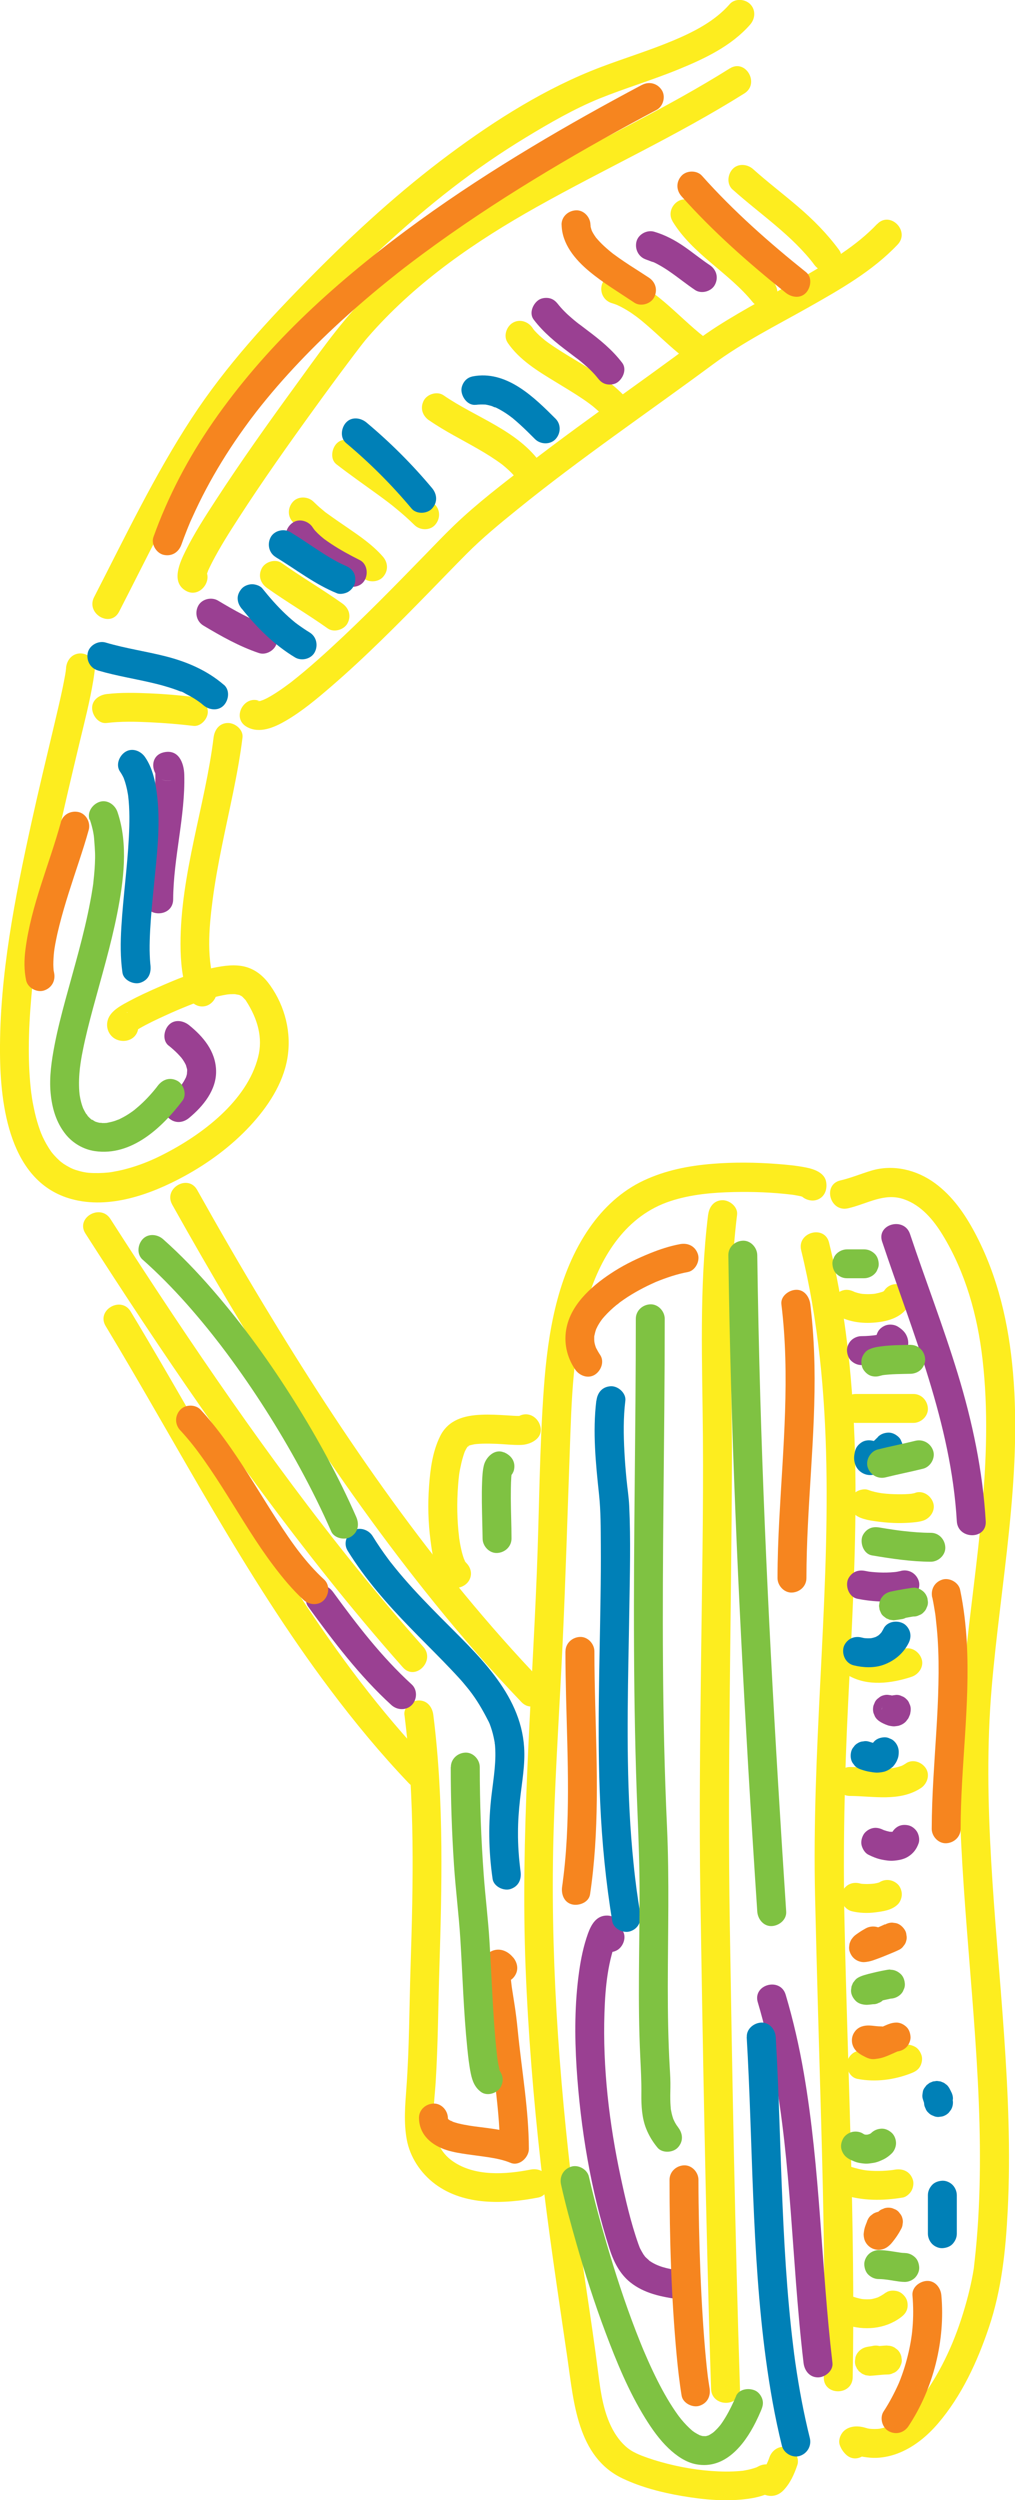 <?xml version="1.0" encoding="UTF-8"?><svg id="Layer_2" xmlns="http://www.w3.org/2000/svg" viewBox="0 0 175.49 432.22"><defs><style>.cls-1{fill:#0080b7;}.cls-2{fill:#f6851f;}.cls-3{fill:#fded1f;}.cls-4{fill:#9a4092;}.cls-5{fill:#7fc242;}</style></defs><g id="Layer_1-2"><g><path class="cls-3" d="M122.43,209.99c-1.57,12.75-1,25.63-.9,38.44s-.17,26.22-.33,39.32-.32,26.7-.11,40.05c.21,13.39,.44,26.77,.71,40.16,.3,15.01,.66,30.02,1.14,45.03,.1,3.21,5.1,3.22,5,0-.85-26.75-1.33-53.52-1.76-80.28-.43-26.63,.28-53.24,.37-79.86,.05-14.28-.85-28.64,.89-42.86,.16-1.34-1.27-2.5-2.5-2.5-1.49,0-2.33,1.15-2.5,2.5h0Z"/><path class="cls-3" d="M142.84,204.33c-.26-1.58-2.07-2.21-3.41-2.48-1.68-.34-3.41-.5-5.12-.63-3.7-.28-7.43-.32-11.13-.02-4.11,.33-8.13,1.12-11.88,2.88-3.83,1.8-6.97,4.72-9.37,8.18-5.56,8-7.19,18.05-7.89,27.56-.78,10.69-.8,21.43-1.23,32.14-.91,22.71-2.82,45.4-1.94,68.14,.44,11.33,1.36,22.65,2.62,33.92s2.98,22.44,4.61,33.64c1.09,7.5,1.68,17.11,9.58,20.83,3.23,1.52,6.74,2.42,10.25,3.02,3.81,.65,7.71,1.01,11.55,.46,1.48-.21,2.89-.61,4.22-1.3l-3.03-.39c1.38,1.36,3.34,1.76,4.8,.23,1.17-1.23,1.84-2.75,2.38-4.33,.44-1.28-.5-2.73-1.75-3.08-1.37-.38-2.63,.46-3.08,1.75-.31,.91-.69,1.7-1.36,2.4l1.77-.73c1.05,.63,1.3,.71,.77,.23-.82-.81-2.03-.91-3.03-.39-.12,.06-.25,.13-.37,.19,.45-.18,.08-.03,0,0-.29,.1-.59,.2-.89,.28-.32,.09-.65,.16-.98,.22-.62,.11-.29,.07-.94,.13-1.67,.15-3.35,.12-5.01,0-3.36-.25-6.74-.92-9.98-1.93-.7-.22-1.38-.46-2.06-.72-.31-.12-.79-.32-1.41-.65-1.37-.73-2.43-1.94-3.24-3.25-1.89-3.09-2.41-6.85-2.86-10.38-1.27-10.06-3.01-20.06-4.24-30.13-1.31-10.71-2.34-21.45-2.96-32.22s-.83-21.38-.49-32.06,1.06-21.54,1.56-32.31,.81-21.52,1.2-32.29c.32-9.01,.49-18.21,3.2-26.9,2.28-7.33,6.63-14.22,14.23-16.7,3.55-1.16,7.27-1.48,10.99-1.56,3.32-.07,6.66,.05,9.95,.45,.46,.06-.28-.04,.15,.02,.17,.02,.34,.05,.5,.08,.3,.05,.6,.1,.89,.17,.22,.05,.47,.16,.7,.19,.32,.04-.45-.24-.23-.09-.2-.13-.79-.76-.86-1.18,.22,1.33,1.87,2.08,3.08,1.75,1.42-.39,1.96-1.74,1.75-3.08h0Z"/><path class="cls-3" d="M138.52,216.16c5.96,24.36,4.55,49.67,3.31,74.49-.62,12.36-1.19,24.73-.91,37.11,.3,13.08,.69,26.15,1.06,39.22,.41,14.67,.71,29.34,.45,44.01-.06,3.22,4.94,3.22,5,0,.47-26.27-.86-52.52-1.42-78.78-.27-12.62,.01-25.19,.63-37.8s1.34-25.11,1.27-37.69c-.08-14.07-1.22-28.2-4.57-41.9-.76-3.12-5.59-1.8-4.82,1.33h0Z"/><path class="cls-3" d="M146.6,208.9c3.44-.8,6.29-2.77,9.73-1.56,2.94,1.03,5.04,3.53,6.62,6.11,3.98,6.5,6.05,13.97,6.92,21.5,2.02,17.51-1.28,35.12-3.04,52.51-.94,9.22-1.16,18.41-.8,27.67,.38,9.96,1.27,19.9,2.04,29.83s1.43,19.78,1.35,29.69c-.04,4.85-.25,9.69-.73,14.52-.09,.93-.2,1.86-.3,2.78-.07,.63,.06-.34-.04,.31-.05,.31-.1,.63-.16,.94-.22,1.21-.49,2.4-.79,3.59-1.47,5.68-3.53,10.95-6.73,15.87-.81,1.25-1.37,2.02-2.28,3.05-.42,.47-.86,.93-1.31,1.37-.24,.23-.48,.44-.73,.66-.12,.1-.24,.21-.37,.31,.2-.16,.07-.05-.06,.04-.49,.36-1,.69-1.54,.98-.23,.12-.46,.24-.69,.34-.35,.16,.35-.13,0,0-.17,.06-.34,.12-.51,.18-.24,.08-.48,.14-.72,.2-.14,.03-.28,.06-.42,.09-.38,.08,.41-.04,.03,0-.58,.06-1.15,.06-1.73,0-.39-.03,.39,.07,0,0-.11-.02-.22-.04-.33-.06-.3-.08-.6-.18-.9-.24-1.12-.24-2.42-.1-3.26,.74-.59,.59-.95,1.62-.64,2.43,.23,.6,.53,1.06,.97,1.51,2.26,2.3,5.8-1.24,3.54-3.54-.11-.1-.2-.2-.29-.32l.64,1.1-.03-.09-.64,2.43,.05-.05-1.1,.64c-.55,.1-.19,.08,.12,.15s.59,.12,.89,.17c.72,.11,1.45,.19,2.19,.16,1.42-.06,2.78-.38,4.08-.93,2.57-1.08,4.76-2.92,6.57-5.04,4.08-4.78,6.79-10.67,8.78-16.59,2.21-6.57,2.9-13.3,3.25-20.2,.52-10.17,.06-20.37-.64-30.52-1.38-19.92-3.83-39.92-2.13-59.9,1.54-18.06,5.25-36.16,3.69-54.35-.72-8.44-2.6-16.74-6.6-24.26-1.74-3.27-3.86-6.33-6.87-8.55-3.16-2.33-7.22-3.33-11.04-2.19-1.8,.54-3.51,1.27-5.34,1.69-3.13,.73-1.81,5.55,1.33,4.82h0Z"/><path class="cls-3" d="M88.52,247.66v-1.2c.22-.37,.43-.74,.64-1.1,.49-.53,1.34-.66,.89-.53-.35,.1,.56,.06,.29-.04-.13-.05-.46,.01-.6,0-.67,0-1.35-.06-2.02-.1-1.51-.09-3.02-.18-4.53-.11-2.94,.12-5.69,.88-7.09,3.7-1.32,2.67-1.71,5.73-1.92,8.67-.23,3.11-.15,6.25,.25,9.33,.36,2.76,.81,6.13,3.24,7.87,1.1,.79,2.78,.19,3.42-.9,.74-1.26,.2-2.63-.9-3.42,.66,.47,.32,.21,.14,.04,.51,.47,.17,.27,.05-.01s-.24-.55-.06-.08c-.1-.27-.2-.54-.28-.81-.16-.51-.28-1.03-.39-1.55-.06-.29-.11-.58-.16-.88-.03-.15-.05-.31-.07-.46-.12-.77,.06,.51-.04-.29-.36-2.97-.41-6-.18-8.98,.12-1.57,.18-2.17,.53-3.7,.13-.6,.3-1.19,.49-1.77,.04-.13,.09-.25,.13-.37,.12-.34-.19,.39-.04,.08,.11-.23,.23-.46,.36-.69,.16-.28,.42-.49,.05-.12,.13-.13,.26-.26,.39-.39-.55,.56,.32-.08-.23,.14,.33-.13,.67-.21,1.02-.28,.08-.02,.48-.08,.03-.02,.16-.02,.33-.04,.49-.05,.35-.03,.69-.05,1.04-.06,.82-.02,1.63,0,2.45,.03,1.38,.06,2.78,.23,4.16,.19,1.8-.05,4.05-1.26,3.28-3.46-.45-1.27-1.71-2.12-3.08-1.75-1.24,.34-2.19,1.79-1.75,3.08h0Z"/><path class="cls-3" d="M29.77,208.25c13.43,24,28.05,47.47,45.37,68.89,4.78,5.91,9.77,11.63,15.02,17.12,2.23,2.33,5.76-1.21,3.54-3.54-18.76-19.59-34.23-42.12-48.19-65.3-3.92-6.5-7.71-13.07-11.42-19.7-1.57-2.81-5.89-.29-4.32,2.52h0Z"/><path class="cls-3" d="M14.77,213.25c13.05,20.38,26.66,40.44,41.76,59.37,4.24,5.32,8.61,10.54,13.13,15.64,2.14,2.41,5.67-1.14,3.54-3.54-15.94-17.95-30.01-37.49-43.31-57.44-3.65-5.48-7.25-11.01-10.8-16.55-1.73-2.7-6.06-.2-4.32,2.52h0Z"/><path class="cls-3" d="M18.27,229.25c12.72,21.09,24,43.14,38.84,62.88,4.22,5.62,8.7,11.04,13.55,16.13,2.22,2.33,5.76-1.21,3.54-3.54-16.9-17.74-29.11-39.23-41.26-60.32-3.41-5.91-6.82-11.83-10.35-17.67-1.66-2.75-5.99-.24-4.32,2.52h0Z"/><path class="cls-3" d="M69.93,296.49c1.83,14.46,1.52,29.1,1.05,43.64-.22,6.91-.21,13.88-.71,20.77-.22,3.02-.49,6.01,.06,9s2.36,5.78,4.9,7.68c5.05,3.77,11.99,3.47,17.86,2.32,1.33-.26,2.08-1.84,1.75-3.08-.38-1.38-1.75-2.01-3.08-1.75-4.27,.84-9.6,1.24-13.44-1.41-4.51-3.1-3.28-9.06-2.99-13.73,.41-6.58,.43-13.22,.64-19.82,.22-6.97,.4-13.95,.34-20.92-.07-7.59-.44-15.18-1.39-22.72-.17-1.34-1.03-2.5-2.5-2.5-1.22,0-2.67,1.15-2.5,2.5h0Z"/><path class="cls-3" d="M152.52,223.83c.33-.89,.28-.59,.16-.41-.06,.1-.2,.28,.1-.11,.32-.42,.03-.1-.07,.01,.57-.58,.39-.29,.11-.13-.06,.03-.35,.23-.4,.2,0,0,.7-.27,.31-.13-.07,.03-.15,.05-.22,.08-.19,.06-.37,.12-.57,.17-.38,.1-.76,.17-1.15,.22l.66-.09c-.92,.12-1.84,.12-2.76,0l.66,.09c-.38-.05-.76-.12-1.13-.23-.16-.04-.32-.1-.48-.15-.03-.01-.25-.06-.26-.1,.01,.05,.67,.3,.2,.07-.61-.3-1.25-.44-1.93-.25-.58,.16-1.21,.61-1.49,1.15-.59,1.12-.36,2.81,.9,3.42,2.26,1.1,4.72,1.25,7.17,.87,2.08-.32,4.24-1.27,5-3.36,.21-.58,.05-1.41-.25-1.93s-.9-1.01-1.49-1.15c-1.41-.32-2.59,.43-3.08,1.75h0Z"/><path class="cls-3" d="M157.93,240.99h-10c-1.31,0-2.56,1.15-2.5,2.5s1.1,2.5,2.5,2.5h10c1.31,0,2.56-1.15,2.5-2.5s-1.1-2.5-2.5-2.5h0Z"/><path class="cls-3" d="M158.27,258.08c-.24,.08-.48,.12-.73,.16-.37,.07,.73-.08,.33-.04-.08,0-.15,.02-.23,.03-.18,.02-.36,.03-.55,.05-.84,.06-1.69,.06-2.53,.03-.45-.01-.89-.04-1.34-.08-.23-.02-.46-.04-.69-.07-.1-.01-.21-.03-.31-.04,.83,.07,.37,.05,.18,.02-.78-.12-1.56-.28-2.3-.57-.57-.22-1.42-.04-1.93,.25s-1.01,.9-1.15,1.49c-.33,1.44,.44,2.56,1.75,3.08,.77,.3,1.6,.47,2.42,.58,1.12,.16,2.24,.28,3.37,.32,.88,.03,1.76,.02,2.64-.04,.8-.06,1.64-.12,2.4-.36,1.24-.4,2.17-1.75,1.75-3.08-.4-1.25-1.74-2.17-3.08-1.75h0Z"/><path class="cls-3" d="M156.27,285.08c-1.14,.38-2.31,.67-3.51,.83l.66-.09c-.97,.12-1.93,.15-2.9,.03l.66,.09c-.44-.06-.87-.15-1.29-.28-.09-.03-.17-.06-.26-.09-.44-.16,.08,.09,.16,.07-.12,.03-.5-.25-.6-.32-1.13-.66-2.79-.3-3.42,.9s-.31,2.72,.9,3.42c3.31,1.93,7.44,1.4,10.93,.25,1.24-.41,2.18-1.75,1.75-3.08-.4-1.24-1.75-2.18-3.08-1.75h0Z"/><path class="cls-3" d="M156.67,304.83c-.2,.13-.4,.25-.6,.36-.1,.05-.21,.1-.31,.15,.33-.14,.38-.16,.12-.06-.38,.13-.76,.24-1.16,.32-.11,.02-.23,.04-.34,.06-.28,.04-.23,.04,.14-.02-.1,.07-.42,.04-.53,.05-.45,.03-.91,.04-1.37,.04-1.9-.02-3.79-.24-5.69-.25-1.31,0-2.56,1.15-2.5,2.5s1.1,2.49,2.5,2.5c4.1,.02,8.58,1.04,12.26-1.34,1.1-.71,1.65-2.25,.9-3.42-.71-1.1-2.25-1.66-3.42-.9h0Z"/><path class="cls-3" d="M151.66,325.72s-.03,.02-.04,.04l.51-.39c-.1,.08-.21,.13-.32,.18l.6-.25c-.52,.21-1.08,.31-1.63,.39l.66-.09c-.93,.12-1.89,.15-2.82,.03l.66,.09c-.23-.03-.46-.07-.68-.13-.64-.16-1.35-.09-1.93,.25-.52,.3-1.01,.9-1.15,1.49-.15,.64-.11,1.36,.25,1.93,.35,.54,.86,.99,1.49,1.15,1.31,.32,2.71,.37,4.05,.2s2.84-.36,3.88-1.35c.46-.43,.73-1.15,.73-1.77s-.27-1.35-.73-1.77c-1.02-.94-2.52-.96-3.54,0h0Z"/><path class="cls-3" d="M156.27,353.58c-1.29,.51-2.63,.87-4,1.06l.66-.09c-1.12,.15-2.24,.18-3.37,.04l.66,.09c-.21-.03-.42-.06-.63-.1-.67-.13-1.32-.1-1.93,.25-.52,.3-1.01,.9-1.15,1.49-.28,1.23,.37,2.81,1.75,3.08,3.12,.6,6.39,.16,9.33-1,.63-.25,1.14-.55,1.49-1.15,.31-.54,.45-1.33,.25-1.93s-.57-1.19-1.15-1.49-1.31-.49-1.93-.25h0Z"/><path class="cls-3" d="M154.77,375.08c-.28,.05-.57,.09-.85,.13l.66-.09c-1.75,.23-3.51,.27-5.26,.04l.66,.09c-.98-.14-1.94-.36-2.89-.67-1.24-.41-2.79,.47-3.08,1.75-.31,1.37,.41,2.64,1.75,3.08,3.37,1.1,6.87,1.07,10.33,.5,.58-.09,1.21-.66,1.49-1.15,.31-.54,.45-1.33,.25-1.93-.45-1.4-1.69-1.97-3.08-1.75h0Z"/><path class="cls-3" d="M153.17,396.33c-.5,.37-1.03,.68-1.59,.93l.6-.25c-.61,.26-1.24,.43-1.89,.52l.66-.09c-.7,.09-1.4,.08-2.1,0l.66,.09c-.65-.09-1.29-.24-1.91-.45-1.24-.41-2.79,.47-3.08,1.75-.31,1.37,.41,2.64,1.75,3.08,3.15,1.03,6.71,.76,9.43-1.25,.54-.4,.96-.82,1.15-1.49,.16-.6,.09-1.4-.25-1.93s-.86-1-1.49-1.15-1.4-.14-1.93,.25h0Z"/><path class="cls-3" d="M153.43,405.49c-.43,0-.86,.05-1.29,.08-.47,.04-.94,.09-1.41,.12-.12,0-.26,.03-.38,.02l.66,.09s0,0-.01,0l.6,.25s0,0,0,0l.51,.39h0c.13,.17,.26,.34,.39,.51h0c.08,.2,.17,.4,.25,.6h0v1.33h0c-.08,.2-.17,.4-.25,.6h0c-.13,.17-.26,.34-.39,.51,0,0,0,0,0,0l-.51,.39s0,0,0,0l-.6,.25c.09-.04,.2-.05,.3-.07,.26-.05,.52-.09,.78-.14,.33-.08,.61-.23,.85-.45,.27-.18,.49-.41,.64-.7,.18-.29,.28-.6,.3-.93,.07-.33,.06-.66-.04-1l-.25-.6c-.22-.38-.52-.67-.9-.9l-.6-.25c-.44-.12-.89-.12-1.33,0-.35,.06-.71,.1-1.05,.19-.22,.06-.45,.15-.65,.27-.54,.32-1.01,.88-1.15,1.5l-.04,.33c-.07,.33-.06,.66,.04,1h0c.02,.11,.06,.21,.13,.3,.17,.4,.06,.21,.32,.55,.05,.1,.12,.18,.2,.25l.51,.39c.06,.04,.54,.24,.61,.26,.03,0,.64,.09,.67,.09,0,0,.01,0,.02,0,.03,0,.06,0,.1,0,.65-.03,1.29-.11,1.93-.16,.34-.03,.69-.06,1.03-.06,.34,.01,.67-.06,.96-.22,.31-.1,.58-.27,.8-.52,.24-.23,.42-.49,.52-.8,.16-.3,.23-.62,.22-.96l-.09-.66c-.12-.42-.33-.79-.64-1.1l-.51-.39c-.39-.23-.81-.34-1.26-.34h0Z"/><path class="cls-3" d="M11.43,115.49c-.03,.37-.21,1.07,0,.18-.07,.32-.1,.66-.16,.98-.14,.79-.3,1.58-.46,2.37-.43,2.05-.92,4.1-1.4,6.14-1.34,5.66-2.71,11.31-3.96,16.99C2.59,155.16-.08,168.58,0,181.95c.05,9.27,1.68,22.39,12.32,25.33,6.56,1.82,13.77-.8,19.49-3.91,4.2-2.28,8.17-5.21,11.42-8.71,3.01-3.24,5.69-7.23,6.45-11.66s-.38-9-2.97-12.65c-1.05-1.49-2.41-2.69-4.2-3.19s-3.76-.22-5.57,.15c-3.44,.7-6.6,2.05-9.8,3.46-1.61,.71-3.22,1.45-4.77,2.28-1.19,.64-2.68,1.39-3.41,2.57-1.04,1.67-.2,3.89,1.79,4.28,1.32,.26,2.7-.38,3.08-1.75,.34-1.23-.42-2.81-1.75-3.08-.33-.06-.21-.18,.28,.15l.52,1.28c.59,.59,.69,1.18,.31,1.76,.06-.11-.46,.59,0,.09-.38,.41-.2,.15,.13-.07,.28-.18,.56-.35,.85-.52,1.39-.8,2.84-1.48,4.3-2.15,1.63-.75,2.7-1.2,4.14-1.78,1.25-.5,2.48-.95,3.79-1.28,.92-.23,1.85-.45,2.79-.61,.08-.01,.5-.06,.05-.01,.19-.02,.37-.04,.56-.05,.38-.02,.75-.02,1.13,0-.66-.04,.25,.08,.43,.12,.14,.04,.41,.19-.1-.06,.13,.06,.26,.16,.4,.21s.47,.35,.02-.02c.1,.08,.2,.16,.29,.25,.14,.15,.28,.29,.42,.44,.34,.39-.18-.3,.15,.2,2.04,3.16,2.93,6.42,2.09,9.71-1.92,7.58-9.67,13.44-16.48,16.89-1.75,.89-3.39,1.58-5.28,2.16-.82,.25-1.64,.47-2.48,.64-.34,.07-.67,.13-1.01,.19-.19,.03-.38,.06-.57,.09,.41-.06,.22-.03-.08,0-1.14,.11-2.27,.14-3.42,.05-.33-.03-.66-.1-.12,0-.25-.05-.5-.08-.75-.13-.48-.1-.95-.23-1.42-.38-.23-.08-.44-.17-.67-.25,.77,.28,0,0-.17-.1-.41-.21-.81-.44-1.19-.69-.16-.11-.78-.62-.16-.09-.17-.15-.35-.29-.52-.44-.34-.31-.67-.64-.97-.98-.16-.18-.3-.36-.45-.54,.32,.39,.15,.21-.04-.06-.31-.44-.59-.89-.86-1.36-.22-.4-.43-.8-.62-1.21-.07-.15-.41-.99-.12-.26-.11-.27-.22-.54-.32-.82-.37-1.03-.68-2.08-.92-3.15-.13-.58-.25-1.17-.36-1.75-.04-.24-.08-.48-.12-.73-.03-.18-.18-1.32-.1-.64-.33-2.65-.46-5.33-.45-8,.01-2.96,.18-5.91,.44-8.86,.14-1.57,.31-3.13,.5-4.69,.22-1.79,.3-2.42,.57-4.23,.93-6.27,2.15-12.5,3.49-18.7,1.18-5.43,2.47-10.84,3.76-16.24,.86-3.6,1.8-7.21,2.4-10.87,.11-.7,.22-1.41,.28-2.12,.12-1.35-1.23-2.5-2.5-2.5-1.45,0-2.38,1.15-2.5,2.5h0Z"/><path class="cls-3" d="M36.93,127.49c-1.43,11.68-5.74,23.63-5.72,35.75,0,3,.3,6.08,1.31,8.92,.45,1.27,1.71,2.12,3.08,1.75,1.23-.34,2.2-1.8,1.75-3.08-1.7-4.8-1.25-10.21-.58-15.31,.82-6.23,2.28-12.37,3.54-18.52,.64-3.15,1.23-6.31,1.62-9.51,.16-1.34-1.27-2.5-2.5-2.5-1.49,0-2.33,1.15-2.5,2.5h0Z"/><path class="cls-3" d="M33.43,120.49c-2.49-.31-4.99-.51-7.5-.62s-5.02-.17-7.5,.12c-1.29,.16-2.57,1.04-2.5,2.5,.05,1.22,1.11,2.67,2.5,2.5,2.48-.3,5.01-.24,7.5-.12s5.01,.32,7.5,.62c1.3,.16,2.56-1.26,2.5-2.5-.07-1.49-1.1-2.33-2.5-2.5h0Z"/><path class="cls-3" d="M126.16,.72c-2.59,2.96-6.22,4.8-9.82,6.31-4.11,1.72-8.38,3.02-12.54,4.6-9.36,3.56-18.09,9.07-26.1,15.03-8.46,6.29-16.25,13.4-23.66,20.89-7.64,7.72-14.94,15.63-20.9,24.75-6.43,9.84-11.5,20.49-16.87,30.93-1.47,2.86,2.84,5.39,4.32,2.52,4.78-9.3,9.32-18.75,14.8-27.66,2.66-4.33,5.55-8.54,8.75-12.49,3.44-4.24,7.26-8.17,11.07-12.1,7.24-7.47,14.81-14.68,23.05-21.04,4.05-3.13,8.28-6.04,12.66-8.7,4.05-2.46,8.4-4.97,12.71-6.72s9.2-3.21,13.71-5.06,9.11-4.02,12.36-7.73c.89-1.02,1-2.54,0-3.54-.91-.91-2.64-1.02-3.54,0h0Z"/><path class="cls-3" d="M126.17,11.83c-21.16,13.3-45.77,21.59-63.41,39.98-4.38,4.57-8.02,9.84-11.74,14.95-4.71,6.47-9.35,12.99-13.71,19.7-1.84,2.83-3.69,5.69-5.2,8.72-.99,2-2.64,5.46,.05,6.97s5.33-2.74,2.52-4.32c.44,.25,.84,.83,.95,1.23-.06-.23,.05,.87,.06,.37,0-.43-.22,.78-.03,.21,.05-.16,.08-.33,.14-.48s.11-.31,.17-.47c.24-.72-.21,.42,.06-.15,.22-.46,.43-.92,.67-1.37,1.36-2.62,2.95-5.13,4.55-7.6,4.2-6.51,8.68-12.83,13.22-19.1,1.92-2.66,3.86-5.3,5.83-7.92,.69-.93,1.39-1.85,2.1-2.77,.13-.17,.64-.83,.08-.1,.1-.13,.21-.27,.31-.4,.48-.62,1-1.2,1.52-1.79,8.05-9.01,17.99-15.82,28.47-21.7,11.9-6.68,24.35-12.37,35.92-19.64,2.72-1.71,.21-6.04-2.52-4.32h0Z"/><path class="cls-3" d="M151.66,38.72c-3.6,3.8-8.21,6.52-12.71,9.11-4.98,2.86-10.1,5.49-14.94,8.58-2.54,1.62-4.92,3.48-7.35,5.26-2.89,2.12-5.79,4.21-8.7,6.3-5.53,3.98-11.06,7.97-16.46,12.14-4.43,3.41-8.96,6.85-13,10.73-1.74,1.67-3.4,3.43-5.08,5.15-5.28,5.43-10.58,10.85-16.16,15.98-1.52,1.4-3.07,2.78-4.65,4.11-.74,.62-1.49,1.23-2.25,1.83,.45-.35-.09,.07-.16,.12-.16,.12-.32,.24-.49,.36-.31,.23-.62,.46-.94,.68-.61,.43-1.24,.84-1.88,1.22-.26,.15-.52,.3-.79,.44-.14,.07-.98,.44-.55,.27s-.33,.11-.47,.15c-.41,.12-.73-.07-.02,.05-.02,0-.51,.03-.51,0,.02-.15,.79,.16,.37,.03-.35-.11,.69,.35,.27,.11-2.81-1.58-5.33,2.74-2.52,4.32,2.2,1.24,4.77,.09,6.75-1.06,2.81-1.64,5.36-3.78,7.82-5.9,5.97-5.15,11.53-10.77,17.04-16.41,2.12-2.17,4.22-4.36,6.36-6.51,2.75-2.77,5.77-5.25,8.8-7.7,10.92-8.86,22.59-16.77,33.88-25.13,5.13-3.8,10.91-6.68,16.45-9.81s11.1-6.29,15.43-10.86c2.21-2.34-1.32-5.88-3.54-3.54h0Z"/><path class="cls-3" d="M126.66,32.76c2.44,2.19,5.04,4.18,7.53,6.3,1.2,1.02,2.38,2.07,3.5,3.19,.58,.58,1.14,1.17,1.68,1.78,.27,.31,.54,.62,.8,.94,.13,.16,.26,.32,.39,.49-.25-.32,.19,.26,.21,.29,.77,1.05,2.2,1.68,3.42,.9,1.04-.67,1.72-2.29,.9-3.42-2.08-2.83-4.51-5.28-7.17-7.55s-5.22-4.21-7.72-6.45c-.97-.87-2.59-1.03-3.54,0-.87,.95-1.04,2.6,0,3.54h0Z"/><path class="cls-3" d="M116.27,38.25c3.48,5.72,9.74,8.87,13.89,14.01,.83,1.02,2.69,.92,3.54,0,1-1.08,.88-2.45,0-3.54-2.04-2.53-4.58-4.59-7.04-6.68-1.2-1.02-2.39-2.05-3.5-3.16-.52-.52-1.02-1.06-1.49-1.62-.13-.15-.25-.3-.37-.46,.38,.48-.02-.04-.07-.12-.22-.31-.43-.63-.63-.96-.68-1.12-2.27-1.64-3.42-.9s-1.63,2.23-.9,3.42h0Z"/><path class="cls-3" d="M105.77,52.4c.32,.1,.63,.21,.94,.33,.26,.1,.14,.07-.05-.02,.15,.08,.3,.14,.45,.21,.58,.29,1.14,.61,1.69,.96,.29,.19,.58,.38,.86,.59,.14,.1,.29,.21,.43,.31,.08,.06,.48,.37,.09,.06,.54,.42,1.07,.86,1.59,1.31,2.15,1.85,4.16,3.86,6.4,5.61,1.03,.8,2.55,1.08,3.54,0,.82-.9,1.1-2.67,0-3.54-4.71-3.69-8.69-8.81-14.6-10.64-1.25-.39-2.78,.46-3.08,1.75-.31,1.36,.41,2.66,1.75,3.08h0Z"/><path class="cls-3" d="M87.77,59.25c2.04,2.99,5.24,4.92,8.28,6.77,1.6,.98,3.22,1.94,4.77,2.99,.39,.26,.77,.54,1.15,.82,.08,.06,.61,.47,.23,.17,.18,.14,.36,.28,.53,.43,.68,.57,1.32,1.17,1.92,1.82,.91,1,2.61,.92,3.54,0,.99-.99,.91-2.54,0-3.54-2.52-2.76-5.84-4.72-9.01-6.64-1.5-.91-3.01-1.82-4.44-2.85-.14-.1-.29-.21-.43-.32-.47-.35,.25,.22-.15-.12-.31-.26-.61-.51-.91-.78-.28-.26-.54-.53-.8-.81-.1-.11-.19-.24-.29-.35-.12-.14-.08-.09,.12,.15-.07-.09-.14-.19-.2-.29-.76-1.11-2.2-1.61-3.42-.9-1.1,.65-1.66,2.3-.9,3.42h0Z"/><path class="cls-3" d="M74.17,72.65c2.71,1.88,5.69,3.35,8.54,5,1.41,.81,2.78,1.67,4.09,2.64,.23,.17-.26-.22,.1,.08,.17,.14,.33,.27,.49,.41,.26,.23,.52,.46,.77,.7s.47,.47,.69,.72c.13,.15,.25,.29,.37,.45-.26-.33-.09-.1,.05,.11,.76,1.11,2.2,1.61,3.42,.9,1.1-.65,1.66-2.3,.9-3.42-3.96-5.81-11.33-8.04-16.9-11.9-1.08-.75-2.82-.23-3.42,.9-.67,1.28-.25,2.62,.9,3.42h0Z"/><path class="cls-3" d="M58.16,80.26c2.37,1.84,4.83,3.55,7.25,5.31,.55,.4,1.09,.8,1.63,1.21,.16,.12,.32,.24,.47,.36-.21-.16-.07-.05,.06,.05,.28,.22,.56,.44,.83,.67,1.13,.92,2.22,1.88,3.26,2.91,.93,.92,2.62,1,3.54,0s.99-2.55,0-3.54c-2.11-2.1-4.48-3.93-6.88-5.69-1.12-.82-2.26-1.63-3.39-2.44-.58-.42-1.16-.84-1.74-1.26-.29-.21-.58-.42-.86-.64-.13-.1-.25-.19-.38-.29-.01-.01-.62-.47-.25-.19-1.03-.8-2.54-1.08-3.54,0-.82,.89-1.1,2.68,0,3.54h0Z"/><path class="cls-3" d="M50.66,90.26c1.96,1.94,4.27,3.48,6.53,5.03,.53,.36,1.06,.73,1.59,1.1,.26,.18,.52,.37,.77,.56,.13,.09,.25,.19,.38,.28,.07,.06,.15,.11,.22,.17l-.21-.16c.21,.04,.54,.43,.71,.58,.25,.21,.5,.43,.74,.65,.45,.41,.87,.84,1.27,1.3,.86,.99,2.67,.95,3.54,0,.97-1.06,.92-2.48,0-3.54-1.74-2-3.99-3.54-6.16-5.03-1.07-.73-2.14-1.46-3.19-2.22-.25-.19-.53-.36-.77-.57,.46,.41-.01-.01-.09-.08-.12-.1-.24-.2-.36-.3-.5-.41-.97-.85-1.43-1.3-.93-.92-2.62-1-3.54,0s-.99,2.55,0,3.54h0Z"/><path class="cls-3" d="M46.17,101.65c3.43,2.44,7.07,4.56,10.5,7,1.07,.76,2.83,.22,3.42-.9,.68-1.29,.24-2.61-.9-3.42-3.43-2.44-7.07-4.56-10.5-7-1.07-.76-2.83-.22-3.42,.9-.68,1.29-.24,2.61,.9,3.42h0Z"/><path class="cls-4" d="M107.59,333.73c.26,.36,.04,.1-.02-.18-.04-.17-.06-.33-.11-.49-.34-1.09-1.33-1.89-2.49-1.9-1.88-.02-2.75,1.57-3.31,3.1-.76,2.12-1.22,4.34-1.53,6.56-.78,5.52-.79,11.11-.44,16.66,.68,10.5,2.45,21.14,5.65,31.18,.71,2.23,1.75,4.38,3.6,5.88,2.43,1.96,5.47,2.56,8.49,2.96,1.34,.18,2.5-1.27,2.5-2.5,0-1.5-1.15-2.32-2.5-2.5-2.01-.26-3.78-.66-5.27-1.75,.35,.25-.39-.38-.5-.49s-.2-.22-.29-.33c.35,.42-.08-.13-.12-.19-.19-.32-.38-.64-.55-.97-.07-.14-.13-.28-.19-.42,.19,.44-.11-.32-.14-.41-1.31-3.71-2.22-7.69-3.05-11.54-1.99-9.3-3.13-18.93-2.81-28.45,.15-4.55,.58-9,2.34-13.29l-.64,1.1-.09,.07-1.26,.34h.12c-.59-.26-1.18-.5-1.77-.75l.08,.06-.64-1.1c.27,.64,.2,1.25,.64,1.86,.78,1.1,2.18,1.62,3.42,.9,1.08-.63,1.69-2.32,.9-3.42h0Z"/><path class="cls-4" d="M131.02,346.16c4.67,15.72,5.35,32.18,6.6,48.43,.36,4.64,.76,9.28,1.31,13.91,.16,1.34,1.04,2.5,2.5,2.5,1.23,0,2.66-1.15,2.5-2.5-1.96-16.65-2.09-33.49-4.94-50.04-.79-4.6-1.82-9.15-3.15-13.62-.92-3.08-5.74-1.77-4.82,1.33h0Z"/><path class="cls-4" d="M154.02,317.33s-.02,.07-.04,.1l.25-.6c-.06,.13-.12,.24-.21,.35l.39-.51c-.08,.09-.16,.17-.25,.25l.51-.39c-.14,.11-.29,.2-.46,.27l.6-.25c-.24,.1-.48,.16-.73,.19l.66-.09c-.42,.05-.84,.04-1.26-.02l.66,.09c-.56-.08-1.11-.24-1.64-.45l.6,.25c-.14-.06-.28-.12-.42-.19-.61-.3-1.26-.44-1.93-.25-.58,.16-1.21,.61-1.49,1.15-.31,.58-.46,1.28-.25,1.93,.19,.59,.57,1.21,1.15,1.49,.71,.35,1.45,.66,2.22,.82,.71,.15,1.47,.27,2.2,.2,.86-.08,1.69-.23,2.44-.7,.9-.56,1.47-1.33,1.81-2.32,.21-.59,.05-1.4-.25-1.93s-.9-1.01-1.49-1.15c-.64-.15-1.36-.11-1.93,.25s-.92,.85-1.15,1.49h0Z"/><path class="cls-4" d="M152.43,295.49s0,.07,0,.11l.09-.66s-.02,.09-.03,.13l.25-.6s-.03,.05-.04,.07l.39-.51s-.03,.04-.05,.06l.51-.39s-.04,.03-.07,.04l.6-.25s-.07,.02-.11,.03l.66-.09c-.06,0-.13,0-.19,0l.66,.09c-.14-.02-.28-.07-.42-.12l.6,.25c-.2-.09-.4-.19-.58-.31-.29-.18-.6-.28-.93-.3-.33-.07-.66-.06-1,.04-.33,.08-.61,.23-.85,.45-.27,.18-.49,.41-.64,.7l-.25,.6c-.12,.44-.12,.89,0,1.33l.25,.6c.22,.38,.52,.67,.9,.9,.17,.11,.36,.21,.55,.3,.26,.12,.53,.24,.81,.33,.07,.02,.15,.04,.23,.06,.2,.03,.59,.12,.86,.1,.16-.01,.52-.06,.67-.09,0,0,.01,0,.02,0,.02,0,.03,0,.05-.01,.23-.07,.46-.16,.67-.28s.41-.27,.58-.45c0,0,.01-.01,.02-.02l.39-.51s0-.01,.01-.02c0-.02,.02-.03,.03-.05,.06-.12,.21-.48,.26-.61,0-.01,0-.02,.01-.03,0-.02,.01-.04,.02-.06,.05-.27,.1-.54,.1-.81,.01-.34-.06-.67-.22-.96-.1-.31-.27-.58-.52-.8-.23-.24-.49-.42-.8-.52-.3-.16-.62-.23-.96-.22l-.66,.09c-.42,.12-.79,.33-1.1,.64l-.39,.51c-.23,.39-.34,.81-.34,1.26h0Z"/><path class="cls-4" d="M155.77,271.58c-.39,.09-.78,.17-1.17,.22l.66-.09c-1.72,.23-3.48,.19-5.19-.03l.66,.09c-.38-.05-.76-.11-1.13-.19-.67-.13-1.32-.1-1.93,.25-.52,.3-1.01,.9-1.15,1.49-.28,1.24,.37,2.81,1.75,3.08,2.87,.56,5.96,.7,8.83,0,1.27-.31,2.15-1.82,1.75-3.08-.43-1.32-1.71-2.08-3.08-1.75h0Z"/><path class="cls-4" d="M152.67,233.65c.08,.05,.17,.11,.25,.17l-.51-.39c.09,.07,.17,.14,.24,.22l-.39-.51s.07,.09,.09,.15l-.25-.6s.02,.06,.03,.1l-.09-.66s0,.06,0,.09l.09-.66s-.01,.06-.03,.09l.25-.6s-.03,.06-.05,.09l.39-.51s-.08,.09-.13,.13l.51-.39c-.13,.1-.27,.17-.42,.23l.6-.25c-.72,.3-1.53,.42-2.3,.53l.66-.09c-.88,.12-1.78,.2-2.67,.2-.64,0-1.31,.28-1.77,.73s-.76,1.15-.73,1.77,.24,1.32,.73,1.77,1.09,.73,1.77,.73c1.28,0,2.58-.16,3.85-.37,1.65-.27,3.62-.86,4.14-2.67,.22-.78,.09-1.58-.3-2.27-.32-.57-.88-1.02-1.42-1.35s-1.31-.42-1.93-.25c-.58,.16-1.21,.61-1.49,1.15-.31,.58-.46,1.28-.25,1.93s.58,1.15,1.15,1.49h0Z"/><path class="cls-4" d="M152.52,214.66c5.3,15.86,11.93,31.43,12.91,48.34,.19,3.2,5.19,3.22,5,0-.51-8.69-2.3-17.21-4.84-25.52s-5.56-16.08-8.25-24.14c-1.01-3.04-5.85-1.73-4.82,1.33h0Z"/><path class="cls-4" d="M35.17,108.15c3.06,1.83,6.21,3.61,9.6,4.75,1.24,.42,2.79-.48,3.08-1.75,.32-1.38-.42-2.63-1.75-3.08-.39-.13-.77-.27-1.15-.42-.11-.04-.7-.29-.32-.13s.03,.01-.05-.02c-.09-.04-.19-.08-.28-.12-.8-.36-1.59-.75-2.37-1.15-1.44-.75-2.85-1.57-4.24-2.4-1.12-.67-2.79-.29-3.42,.9s-.3,2.7,.9,3.42h0Z"/><path class="cls-4" d="M49.77,93.75c1.14,1.86,2.93,3.24,4.72,4.44,1.65,1.11,3.4,2.06,5.18,2.95,1.17,.59,2.76,.35,3.42-.9,.6-1.13,.35-2.8-.9-3.42-1.69-.85-3.36-1.75-4.94-2.8-.39-.26-.77-.52-1.15-.8-.14-.1-.5-.43,.07,.06-.08-.07-.18-.14-.26-.21-.17-.14-.34-.28-.5-.42-.32-.28-.63-.58-.92-.9-.13-.14-.24-.29-.37-.43,.57,.66,.09,.1-.03-.1-.68-1.11-2.27-1.64-3.42-.9s-1.63,2.23-.9,3.42h0Z"/><path class="cls-4" d="M92.27,55.25c1.73,2.27,3.85,3.99,6.12,5.69,.5,.37,.99,.77,1.5,1.13-.22-.16-.3-.24-.04-.03,.11,.09,.22,.18,.33,.26,.26,.21,.53,.43,.78,.65,.45,.38,.89,.78,1.3,1.2,.22,.22,.43,.44,.64,.68,.11,.13,.22,.25,.33,.39,.1,.12,.43,.55,.03,.03,.41,.54,.81,.96,1.49,1.15,.6,.16,1.4,.09,1.93-.25,1.03-.66,1.74-2.31,.9-3.42-1.73-2.27-3.85-3.99-6.12-5.69-.5-.37-.99-.77-1.5-1.13,.22,.16,.3,.24,.04,.03-.11-.09-.22-.18-.33-.26-.26-.21-.53-.43-.78-.65-.45-.38-.89-.78-1.3-1.2-.22-.22-.43-.44-.64-.68-.11-.13-.22-.25-.33-.39-.1-.12-.43-.55-.03-.03-.41-.54-.81-.96-1.49-1.15-.6-.16-1.4-.09-1.93,.25-1.03,.66-1.74,2.31-.9,3.42h0Z"/><path class="cls-4" d="M111.77,44.9c.42,.12,.85,.35,1.27,.44-.09-.02-.5-.22-.19-.08,.09,.04,.18,.08,.27,.12,.2,.09,.39,.19,.59,.3,.77,.41,1.51,.88,2.22,1.38,1.44,1,2.8,2.11,4.25,3.08,1.09,.73,2.82,.25,3.42-.9,.67-1.26,.27-2.64-.9-3.42-1.5-1-2.89-2.14-4.37-3.17-1.6-1.11-3.34-2.04-5.22-2.59-1.25-.37-2.78,.44-3.08,1.75s.4,2.68,1.75,3.08h0Z"/><path class="cls-4" d="M29.6,134.9c-1.45,.34-2.39-.48-2.8-1.52,.03,.09,.05,.18,.07,.27,.08,.34-.04-.79-.03-.2,0,.16,.02,.31,.02,.47,.02,.81-.02,1.61-.07,2.42-.14,2.28-.38,4.55-.63,6.82-.44,4.07-1.2,8.22-1.22,12.32-.02,3.22,4.98,3.22,5,0,.04-7.21,2.11-14.34,1.92-21.56-.06-2.06-.99-4.46-3.58-3.85-3.13,.74-1.81,5.56,1.33,4.82h0Z"/><path class="cls-4" d="M29.16,180.76c.54,.44,1.07,.9,1.56,1.4,.22,.23,.43,.46,.64,.7,.06,.07,.34,.49,.14,.17s.06,.1,.11,.17c.15,.23,.3,.46,.42,.7,.06,.12,.11,.24,.17,.35,.14,.26-.19-.59-.05-.1,.07,.24,.13,.47,.2,.71,.12,.42,0-.46-.01-.16,0,.12,.02,.24,.02,.36,0,.23-.06,.5-.03,.72-.01-.1,.11-.56,.02-.23-.04,.15-.07,.29-.11,.44-.03,.1-.07,.19-.1,.29-.15,.51,.26-.5,0,0-.12,.23-.23,.45-.36,.67-.08,.13-.16,.25-.24,.37,0,.01-.35,.49-.13,.2s-.12,.15-.17,.2c-.11,.13-.22,.26-.34,.38-.54,.59-1.13,1.12-1.75,1.63-1.01,.84-.93,2.68,0,3.54,1.08,.99,2.46,.89,3.54,0,2.44-2.02,4.77-4.85,4.67-8.21s-2.25-5.88-4.67-7.83c-1.02-.82-2.56-1.07-3.54,0-.84,.91-1.09,2.66,0,3.54h0Z"/><path class="cls-4" d="M53.27,277.75c4.37,6.01,8.89,11.98,14.39,17.01,1,.91,2.55,.99,3.54,0,.92-.92,1-2.62,0-3.54-5.27-4.82-9.48-10.33-13.61-15.99-.79-1.09-2.17-1.63-3.42-.9-1.08,.63-1.7,2.32-.9,3.42h0Z"/><path class="cls-2" d="M135.1,225.49c1.52,12.34,.29,24.75-.36,37.1-.18,3.41-.31,6.82-.31,10.23,0,1.31,1.15,2.56,2.5,2.5s2.5-1.1,2.5-2.5c.01-12.27,1.62-24.48,1.39-36.76-.07-3.54-.29-7.07-.72-10.58-.16-1.29-1.04-2.57-2.5-2.5-1.22,.05-2.67,1.11-2.5,2.5h0Z"/><path class="cls-2" d="M117.6,215.08c-1.79,.33-3.52,.9-5.2,1.58-2.12,.86-4.18,1.84-6.12,3.06-3.52,2.22-7.39,5.44-8.31,9.73-.55,2.55,0,5.14,1.47,7.3,.73,1.08,2.23,1.66,3.42,.9,1.07-.69,1.68-2.26,.9-3.42-.27-.39-.49-.8-.71-1.22-.18-.35,.08,.2,.09,.23-.03-.12-.1-.24-.14-.36-.07-.2-.13-.4-.18-.6-.07-.29-.05-.86-.04-.05,0-.2-.04-.4-.04-.59,0-.18,0-.35,0-.53,0-.1,.02-.19,.02-.29,.03-.46-.13,.65-.02,.2,.09-.39,.17-.77,.3-1.14,.03-.08,.06-.15,.08-.22,.14-.43-.24,.49-.09,.21,.11-.2,.19-.41,.3-.61,.2-.37,.43-.73,.68-1.07,.05-.07,.1-.14,.15-.21,.28-.39-.33,.39-.11,.14,.16-.18,.31-.38,.48-.56,.63-.7,1.31-1.34,2.04-1.94,.16-.13,.84-.54,.18-.16,.19-.11,.36-.27,.54-.4,.43-.31,.86-.6,1.3-.89,.85-.54,1.73-1.05,2.63-1.51,.42-.22,.85-.43,1.28-.63,.2-.09,.4-.19,.61-.28,.13-.06,.27-.12,.4-.18,.43-.19-.53,.22-.06,.03,1.77-.72,3.59-1.34,5.47-1.69,1.29-.24,2.14-1.87,1.75-3.08-.45-1.38-1.69-2-3.08-1.75h0Z"/><path class="cls-2" d="M154.93,349.66c-.79,.02-1.38,.29-2.09,.6-.43,.19-.86,.39-1.3,.57l.6-.25c-.5,.21-1.02,.4-1.55,.48l.66-.09c-.11,.01-.21,.02-.32,.02l1.26,.34c-.34-.17-.7-.34-1-.57l.51,.39s-.08-.06-.11-.11l.39,.51s-.01-.02-.02-.04l.25,.6s0-.01,0-.02l.09,.66s0-.01,0-.02l-.09,.66h0c-.08,.19-.17,.39-.25,.59h0c-.13,.16-.26,.33-.39,.5,0,0,0-.01,.01-.01l-.51,.39s.02-.01,.03-.02l-.6,.25s.06-.02,.09-.02l-.66,.09c.34-.04,.7,.02,1.04,.06,.43,.05,.86,.1,1.29,.1,.64,0,1.32-.28,1.77-.73s.76-1.15,.73-1.77-.24-1.32-.73-1.77-1.09-.73-1.77-.73c-.52,0-1.04-.08-1.56-.13-.96-.09-1.93,.02-2.66,.74-.3,.3-.55,.72-.66,1.13-.06,.22-.09,.46-.09,.69,0,.69,.29,1.37,.78,1.85,.3,.3,.68,.55,1.06,.76,.18,.1,.36,.19,.54,.28,.42,.21,.89,.36,1.37,.34,.29-.01,.6-.07,.87-.11,.31-.05,.62-.13,.92-.23,.89-.31,1.73-.73,2.59-1.1l-.6,.25c.22-.09,.44-.18,.67-.22l-.66,.09s.06,0,.1,0c.65-.01,1.3-.27,1.77-.73,.43-.43,.76-1.15,.73-1.77s-.24-1.32-.73-1.77-1.1-.75-1.77-.73h0Z"/><path class="cls-2" d="M153,332.67c-.39,.19-.79,.36-1.18,.53l.6-.25c-1.01,.42-2.02,.85-3.07,1.16-.17,.05-.35,.11-.53,.13l.66-.09s-.08,0-.12,0l.66,.09s-.02,0-.03,0l.6,.25s0,0-.01,0l.51,.39s0,0,0,0l.39,.51s0,0,0,0l.25,.6s0,0,0,0l.09,.66s0,0,0,0l-.09,.66s0-.01,0-.02l-.25,.6s.02-.03,.02-.04l-.39,.51c.05-.06,.12-.11,.18-.16l-.51,.39c.44-.34,.94-.61,1.43-.89,.54-.31,.98-.89,1.15-1.49,.1-.33,.12-.66,.04-1-.02-.33-.11-.64-.3-.93-.34-.53-.86-1-1.49-1.15s-1.33-.09-1.93,.25c-.37,.21-.74,.42-1.09,.66s-.7,.46-.99,.75c0,0-.02,.02-.03,.03-.08,.08-.35,.43-.41,.53,0,0,0,.02-.01,.02-.04,.06-.24,.54-.26,.61s-.09,.61-.09,.68c0,.23,.02,.46,.09,.68,.2,.63,.58,1.17,1.16,1.51,.38,.23,.9,.38,1.35,.36,.28-.01,.56-.06,.83-.11,.47-.09,.92-.27,1.37-.43,.61-.22,1.21-.46,1.81-.71,.71-.29,1.43-.58,2.12-.92,.29-.16,.53-.37,.7-.64,.22-.24,.37-.52,.45-.85,.1-.33,.12-.66,.04-1-.02-.33-.11-.64-.3-.93-.34-.53-.86-1-1.49-1.15l-.66-.09c-.45,0-.87,.12-1.26,.34h0Z"/><path class="cls-2" d="M151.44,382.9c-.23,.46-.51,.9-.8,1.32-.08,.12-.17,.23-.26,.35l.39-.51c-.15,.19-.3,.39-.49,.54l.51-.39s-.06,.05-.1,.06l.6-.25s-.03,.01-.04,.01l.66-.09s-.01,0-.02,0l.66,.09s-.01,0-.02,0l.6,.25s0,0-.01,0l.51,.39s0,0-.01-.01l.39,.51s0-.01-.01-.02l.25,.6s0-.03-.01-.04l.09,.66c0-.05,0-.11,0-.16l-.09,.66c.02-.17,.08-.35,.13-.51,.09-.29,.2-.57,.31-.85,.1-.33,.12-.66,.04-1-.02-.33-.11-.64-.3-.93-.16-.29-.37-.53-.64-.7-.24-.22-.52-.37-.85-.45l-.66-.09c-.45,0-.87,.12-1.26,.34l-.51,.39c-.31,.31-.52,.68-.64,1.1-.11,.27-.22,.55-.31,.83-.05,.17-.1,.34-.13,.51-.04,.24-.08,.49-.1,.73,0,.03,0,.05,0,.08,.03,.51,.1,.9,.36,1.35,.34,.58,.89,1.01,1.53,1.18,.47,.13,.92,.12,1.39,0,.5-.13,.92-.43,1.29-.78,.1-.09,.18-.19,.27-.29,.36-.43,.69-.87,1-1.34,.22-.33,.42-.67,.6-1.02,.18-.29,.28-.6,.3-.93,.07-.33,.06-.66-.04-1-.08-.33-.23-.61-.45-.85-.18-.27-.41-.49-.7-.64l-.6-.25c-.44-.12-.89-.12-1.33,0l-.6,.25c-.38,.22-.67,.52-.9,.9h0Z"/><path class="cls-2" d="M157.76,396.83c.16,1.86,.17,3.72,.01,5.58-.03,.42-.08,.83-.13,1.25-.04,.29-.03,.28,0-.04-.01,.1-.03,.21-.04,.31-.04,.24-.07,.48-.11,.73-.15,.9-.34,1.79-.56,2.67s-.47,1.75-.76,2.61c-.15,.46-.32,.92-.49,1.37-.07,.19-.15,.39-.23,.58-.03,.07-.31,.7-.07,.17-.76,1.68-1.6,3.29-2.61,4.83-.72,1.09-.25,2.81,.9,3.42,1.25,.66,2.65,.27,3.42-.9,4.32-6.53,6.36-14.81,5.67-22.59-.11-1.3-1.07-2.56-2.5-2.5-1.26,.06-2.62,1.1-2.5,2.5h0Z"/><path class="cls-2" d="M161.19,276.16c.13,.6,.24,1.21,.34,1.82,.05,.32,.11,.65,.16,.97,.02,.14,.04,.29,.06,.43,.07,.49-.02-.21,.01,.1,.14,1.29,.28,2.58,.36,3.87,.17,2.61,.19,5.22,.13,7.84-.11,5.38-.56,10.74-.86,16.1-.17,2.95-.29,5.91-.3,8.87,0,1.31,1.15,2.56,2.5,2.5s2.5-1.1,2.5-2.5c.01-10.72,1.65-21.41,1.07-32.14-.17-3.08-.53-6.17-1.16-9.19-.27-1.28-1.85-2.14-3.08-1.75-1.36,.44-2.03,1.7-1.75,3.08h0Z"/><path class="cls-2" d="M97.76,285.49c0,10.77,.81,21.54,.23,32.3-.08,1.44-.18,2.87-.32,4.3-.07,.71-.14,1.42-.23,2.14-.05,.39-.1,.79-.15,1.18,.01-.11,.06-.46,0,.04-.03,.24-.07,.47-.1,.71-.19,1.29,.32,2.75,1.75,3.08,1.19,.27,2.87-.36,3.08-1.75,1.61-10.81,1.19-21.73,.9-32.62-.08-3.13-.15-6.25-.15-9.38,0-1.31-1.15-2.56-2.5-2.5s-2.5,1.1-2.5,2.5h0Z"/><path class="cls-2" d="M31.16,247.26c.8,.87,1.57,1.77,2.3,2.7,.08,.1,.16,.2,.24,.31,.25,.31-.36-.47,.03,.03,.16,.21,.32,.42,.47,.63,.37,.5,.74,1.01,1.1,1.52,1.41,2,2.74,4.06,4.04,6.13,2.57,4.08,5.03,8.24,7.94,12.09,1.59,2.11,3.27,4.14,5.21,5.93,.96,.89,2.6,1.02,3.54,0,.89-.96,1.03-2.59,0-3.54-.81-.74-1.57-1.53-2.3-2.34-.35-.39-.68-.78-1.01-1.18-.18-.21-.35-.43-.53-.65-.1-.12-.19-.24-.29-.37-.04-.06-.37-.48-.15-.19,.24,.32-.14-.18-.15-.2-.08-.1-.15-.2-.23-.3-.15-.2-.3-.41-.45-.61-.38-.52-.75-1.04-1.11-1.57-.67-.97-1.32-1.96-1.96-2.95-2.66-4.12-5.13-8.35-7.94-12.37-1.6-2.3-3.31-4.54-5.21-6.6-.89-.97-2.65-.97-3.54,0-.95,1.03-.95,2.51,0,3.54h0Z"/><path class="cls-2" d="M10.52,142.16c-2.01,7.31-5.13,14.34-6.11,21.91-.24,1.81-.27,3.63,.11,5.42,.27,1.28,1.84,2.15,3.08,1.75,1.35-.44,2.04-1.7,1.75-3.08-.03-.15-.06-.3-.09-.45-.08-.39,.06,.7,.01,.07-.02-.34-.05-.67-.05-1.01,0-.75,.05-1.5,.13-2.25,.01-.1,.04-.21,.04-.3,0-.02-.08,.57-.04,.28,.03-.21,.06-.41,.09-.62,.07-.45,.16-.91,.25-1.36,.17-.87,.37-1.73,.59-2.59,.94-3.72,2.18-7.37,3.38-11.02,.59-1.8,1.18-3.61,1.68-5.44,.35-1.26-.43-2.78-1.75-3.08s-2.71,.4-3.08,1.75h0Z"/><path class="cls-2" d="M111,14.67c-6.45,3.43-12.83,6.98-19.09,10.75-6.62,3.98-13.11,8.18-19.37,12.71s-12.65,9.63-18.45,15.06-10.92,11.08-15.53,17.35-8.25,12.69-11.06,19.73c-.34,.85-.66,1.71-.97,2.57-.44,1.23,.5,2.79,1.75,3.08,1.41,.32,2.6-.43,3.08-1.75,.31-.86,.63-1.72,.97-2.57,.08-.19,.15-.38,.23-.57,.04-.11,.09-.22,.14-.33,.17-.41-.02,.04-.05,.11,.17-.44,.37-.87,.57-1.3,.75-1.67,1.55-3.32,2.41-4.94,1.72-3.24,3.64-6.36,5.74-9.37,.53-.76,1.08-1.52,1.63-2.27,.25-.34,.5-.68,.76-1.01,.15-.19,.29-.39,.44-.58-.35,.43,.04-.04,.16-.21,1.16-1.48,2.36-2.94,3.59-4.36,2.5-2.88,5.13-5.64,7.87-8.3s5.61-5.22,8.54-7.69c1.46-1.23,2.95-2.43,4.45-3.62,.37-.29,.74-.58,1.11-.87,.07-.05,.39-.3,.12-.09s.05-.04,.12-.09c.2-.15,.4-.31,.6-.46,.77-.59,1.55-1.17,2.33-1.75,6.18-4.57,12.59-8.82,19.15-12.83s12.61-7.42,19.05-10.88c.74-.4,1.49-.8,2.23-1.19,1.16-.62,1.61-2.32,.9-3.42-.76-1.18-2.18-1.55-3.42-.9h0Z"/><path class="cls-2" d="M117.83,33.93c5.45,6.12,11.61,11.55,18,16.67,1.02,.82,2.55,1.07,3.54,0,.83-.91,1.09-2.66,0-3.54-6.39-5.12-12.55-10.55-18-16.67-.87-.98-2.66-.96-3.54,0-.96,1.05-.93,2.49,0,3.54h0Z"/><path class="cls-2" d="M97.1,38.83c.05,3.34,2.34,6.05,4.78,8.08s5.16,3.65,7.79,5.41c1.09,.73,2.81,.25,3.42-.9,.66-1.26,.27-2.65-.9-3.42-1.1-.73-2.22-1.43-3.33-2.15-.61-.4-1.22-.81-1.82-1.23-.3-.21-.6-.43-.9-.65-.08-.06-.17-.13-.25-.19,.28,.21,.34,.26,.19,.15-.14-.11-.29-.23-.43-.34-.55-.45-1.09-.92-1.6-1.42-.24-.24-.48-.49-.7-.74-.09-.11-.18-.22-.28-.32-.29-.33,.36,.5-.03-.04-.18-.25-.35-.51-.51-.78-.06-.11-.12-.23-.18-.34-.29-.59,.14,.42,0,.02-.09-.25-.17-.5-.23-.76s0-.62,0,.13c0-.16-.02-.32-.03-.48-.02-1.31-1.14-2.56-2.5-2.5s-2.52,1.1-2.5,2.5h0Z"/><path class="cls-2" d="M115.76,376.83c0,10.11,.3,20.28,1.23,30.35,.22,2.33,.48,4.67,.86,6.98,.21,1.29,1.88,2.13,3.08,1.75,1.4-.45,1.98-1.69,1.75-3.08-.07-.4-.13-.81-.19-1.21-.03-.19-.12-1.01-.02-.12-.03-.25-.06-.5-.1-.75-.13-1.03-.23-2.05-.33-3.08-.22-2.32-.39-4.65-.54-6.97-.33-5.22-.53-10.45-.64-15.67-.06-2.73-.1-5.46-.1-8.19,0-1.31-1.15-2.56-2.5-2.5s-2.5,1.1-2.5,2.5h0Z"/><path class="cls-2" d="M88.7,338.39c-.78-.96-2.01-1.59-3.27-1.24-1.44,.4-2.01,1.71-2.15,3.06-.17,1.69,.21,3.49,.46,5.15,.14,.94,.3,1.87,.45,2.81,.06,.37,.12,.74,.17,1.11,.01,.09,.03,.18,.04,.27,.05,.35-.06-.46-.05-.41,.03,.17,.04,.35,.06,.52,.31,3.17,.67,6.33,1.05,9.49,.5,4.09,.97,8.21,.98,12.34l3.16-2.41c-1.25-.53-2.6-.78-3.94-.99-.91-.14-1.82-.26-2.73-.37-.2-.03-.39-.05-.59-.08-.71-.09,.38,.06-.07,0-.36-.05-.72-.1-1.08-.16-.67-.11-1.34-.23-2-.4-.3-.08-.6-.17-.89-.27s-.5-.36,.06,.04c-.1-.07-.24-.11-.35-.17s-.22-.12-.33-.18c-.27-.16-.36-.42,.09,.1-.1-.11-.67-.7-.34-.29s.05,.04-.01-.06c-.3-.46,.13,.52,.06,.16-.02-.11-.05-.29-.09-.38,.06,.5,.08,.61,.05,.35,0-.07,0-.15,0-.22-.02-1.31-1.13-2.56-2.5-2.5s-2.52,1.1-2.5,2.5c.05,2.97,2.24,4.76,4.89,5.58,1.11,.34,2.26,.52,3.41,.69,.78,.11,1.57,.21,2.35,.32,.17,.02,.35,.05,.52,.07,.28,.04-.32-.04-.29-.04,.07,.01,.15,.02,.22,.03,.32,.05,.63,.09,.95,.14,1.29,.2,2.59,.46,3.79,.96,1.53,.64,3.17-.96,3.16-2.41-.02-6.83-1.24-13.58-1.91-20.36-.16-1.63-.35-3.24-.61-4.85-.14-.87-.28-1.74-.41-2.61-.03-.2-.05-.4-.08-.59,.16,.91,.03,.19,0-.03-.05-.39-.09-.79-.12-1.18-.03-.36-.05-.73-.05-1.09,0-.15,.02-.29,.02-.44,0-.2-.2,.79-.02,.26,.08-.25,.13-.15-.19,.43,.17-.31-.46,.53-.3,.37-.64,.64-1.67,.79-2.43,.47-.47-.2-.29-.13-.18-.07,.26,.15-.55-.54-.31-.24,.1,.13,.23,.24,.34,.37,.83,1.02,2.69,.93,3.54,0,.99-1.08,.88-2.45,0-3.54h0Z"/><path class="cls-1" d="M82.26,69.99c.54-.07,1.07-.07,1.61-.05,.58,.02-.38-.08-.05-.02,.14,.03,.29,.05,.43,.08,.26,.06,.51,.12,.77,.2,.2,.06,.55,.29,.75,.27-.21,.02-.4-.18-.02,0,.11,.05,.22,.11,.33,.16,.52,.27,1.02,.57,1.51,.9,.23,.16,.47,.32,.69,.49,.05,.04,.38,.3,.13,.09-.28-.22,.14,.12,.2,.16,.45,.37,.88,.75,1.31,1.14,.89,.81,1.74,1.66,2.59,2.51,.93,.93,2.62,.99,3.54,0s.99-2.55,0-3.54c-3.61-3.61-8.17-8.13-13.77-7.4-.69,.09-1.26,.22-1.77,.73-.43,.43-.76,1.15-.73,1.77,.05,1.21,1.11,2.68,2.5,2.5h0Z"/><path class="cls-1" d="M59.83,76.59c4.1,3.43,7.9,7.23,11.33,11.33,.84,1.01,2.68,.93,3.54,0,.98-1.07,.9-2.46,0-3.54-3.43-4.1-7.23-7.9-11.33-11.33-1-.84-2.57-1.06-3.54,0-.85,.92-1.07,2.64,0,3.54h0Z"/><path class="cls-1" d="M41.83,105.26c2.61,3.26,5.58,6.22,9.17,8.39,1.12,.68,2.8,.29,3.42-.9s.3-2.7-.9-3.42c-.81-.49-1.57-1.03-2.33-1.58,.64,.46,0,0-.16-.13-.18-.15-.36-.3-.54-.45-.38-.32-.74-.65-1.1-.99-1.46-1.38-2.78-2.89-4.03-4.45-.37-.47-1.2-.73-1.77-.73-.61,0-1.35,.27-1.77,.73s-.76,1.1-.73,1.77c.03,.7,.29,1.22,.73,1.77h0Z"/><path class="cls-1" d="M47.67,96.32c3.53,2.13,6.75,4.69,10.6,6.25,.56,.23,1.43,.04,1.93-.25s1.01-.9,1.15-1.49c.15-.64,.11-1.36-.25-1.93s-.86-.89-1.49-1.15c-.25-.1-.21-.08,.14,.06-.1-.04-.21-.09-.31-.14-.21-.09-.41-.19-.62-.29-.42-.21-.83-.43-1.23-.66-.84-.48-1.65-.99-2.46-1.52-1.64-1.07-3.25-2.19-4.92-3.2-1.12-.68-2.8-.29-3.42,.9s-.3,2.7,.9,3.42h0Z"/><path class="cls-1" d="M20.77,133.42c.24,.35,.44,.71,.62,1.09,.27,.54-.21-.58,0,.01,.09,.25,.18,.5,.26,.76,.13,.43,.24,.86,.33,1.3,.05,.25,.1,.51,.14,.76,.01,.09,.03,.17,.04,.26,.07,.44-.08-.69,0,0,.28,2.36,.24,4.75,.12,7.12-.26,5.2-.99,10.36-1.3,15.56-.16,2.64-.18,5.25,.19,7.87,.18,1.3,1.91,2.12,3.08,1.75,1.43-.46,1.94-1.68,1.75-3.08,.13,.96,.01,.05-.01-.17-.02-.25-.04-.5-.06-.76-.03-.54-.05-1.07-.06-1.61-.01-1.15,.03-2.31,.09-3.46,.14-2.61,.4-5.21,.66-7.82,.49-4.99,1.12-10.12,.58-15.13-.26-2.4-.72-4.95-2.12-6.98-.74-1.08-2.23-1.67-3.42-.9-1.07,.69-1.69,2.27-.9,3.42h0Z"/><path class="cls-1" d="M60.11,268.09c3,4.85,6.77,9.15,10.73,13.23,1.9,1.96,3.84,3.88,5.74,5.83,.95,.98,1.89,1.96,2.81,2.97,.47,.51,.92,1.05,1.36,1.59,.16,.2,.33,.41,.49,.61,.39,.49-.22-.29,.01,.02,.13,.17,.26,.34,.39,.52,1.18,1.61,2.09,3.29,2.99,5.05-.38-.75-.03-.06,.04,.13,.07,.18,.13,.35,.19,.53,.13,.38,.25,.77,.35,1.16,.09,.36,.17,.71,.24,1.08,.03,.17,.06,.33,.09,.5,.04,.21,.01,.51-.03-.28,0,.11,.03,.22,.04,.33,.32,2.95-.2,5.91-.55,8.84-.59,4.91-.54,9.73,.17,14.63,.19,1.3,1.9,2.13,3.08,1.75,1.42-.46,1.95-1.68,1.75-3.08-.03-.17-.05-.34-.07-.52-.06-.41,.07,.61,0-.04-.04-.3-.07-.59-.1-.89-.07-.66-.13-1.32-.17-1.98-.07-1.09-.11-2.18-.1-3.27,0-1.9,.14-3.81,.35-5.7,.33-2.99,.91-6.01,.71-9.03-.61-9.44-8.26-16.19-14.47-22.48-2.16-2.19-4.3-4.39-6.31-6.72-.51-.59-1.02-1.19-1.51-1.8-.23-.28-.45-.56-.67-.84-.45-.56,.3,.4-.14-.17-.13-.17-.26-.34-.39-.52-.96-1.29-1.87-2.62-2.71-3.99-.69-1.11-2.27-1.64-3.42-.9s-1.63,2.23-.9,3.42h0Z"/><path class="cls-1" d="M103.1,242.16c-.65,5.37-.1,10.85,.47,16.2,.31,2.92,.29,5.87,.31,8.8s0,5.96-.05,8.93c-.16,11.85-.6,23.7-.06,35.54,.31,6.87,.97,13.72,2.09,20.51,.21,1.29,1.88,2.13,3.08,1.75,1.4-.45,1.98-1.69,1.75-3.08-.12-.74-.24-1.48-.35-2.22-.05-.33-.1-.66-.14-.98-.03-.2-.06-.41-.09-.61-.02-.15-.08-.56-.03-.2-.2-1.51-.38-3.02-.53-4.54-.31-2.97-.53-5.94-.69-8.92-.31-5.84-.37-11.68-.33-17.53s.19-11.85,.28-17.77,.25-11.78-.02-17.65c-.07-1.56-.32-3.12-.47-4.67s-.28-3.14-.36-4.71c-.16-2.95-.2-5.93,.16-8.86,.16-1.3-1.26-2.56-2.5-2.5-1.49,.07-2.33,1.1-2.5,2.5h0Z"/><path class="cls-1" d="M129.1,352.16c.54,9.23,.75,18.47,1.13,27.7s.94,18.71,2.19,28c.68,5.03,1.55,10.04,2.77,14.97,.32,1.27,1.81,2.15,3.08,1.75s2.08-1.71,1.75-3.08c-1.06-4.26-1.86-8.57-2.49-12.91-.04-.29-.08-.57-.12-.86-.02-.11-.03-.22-.04-.32-.01-.08-.07-.53-.03-.21s-.02-.13-.03-.21c-.01-.11-.03-.22-.04-.33-.04-.33-.08-.65-.12-.98-.14-1.13-.27-2.26-.39-3.39-.24-2.29-.45-4.58-.63-6.88-.73-9.3-1.01-18.62-1.34-27.93-.18-5.11-.37-10.22-.67-15.32-.08-1.3-1.1-2.56-2.5-2.5-1.29,.06-2.58,1.1-2.5,2.5h0Z"/><path class="cls-1" d="M151.83,248.39c-.59,.59-1.2,1.18-1.87,1.7l.51-.39c-.28,.22-.57,.43-.9,.57l.6-.25c-.09,.04-.17,.07-.27,.08l.66-.09s-.09,0-.13,0l.66,.09s-.05-.01-.08-.02l.6,.25s-.04-.02-.05-.03l.51,.39s-.03-.03-.04-.05l.39,.51s-.03-.05-.04-.07l.25,.6s-.03-.09-.03-.13l.09,.66c-.01-.11,0-.23,0-.34l-.09,.66c.02-.12,.04-.25,.07-.37,.16-.64,.08-1.35-.25-1.93-.16-.29-.37-.53-.64-.7-.24-.22-.52-.37-.85-.45-.64-.15-1.36-.11-1.93,.25s-.99,.86-1.15,1.49c-.1,.42-.19,.86-.18,1.29,.03,.78,.27,1.51,.82,2.07,.51,.52,1.25,.84,1.98,.83,.03,0,.06,0,.08,0,.24-.02,.5-.05,.73-.1,.07-.02,.14-.04,.2-.07,.37-.15,.72-.29,1.04-.5,.34-.22,.67-.49,.99-.74,.36-.28,.7-.58,1.03-.89,.27-.25,.54-.51,.8-.78,.45-.45,.73-1.13,.73-1.77,.01-.34-.06-.67-.22-.96-.1-.31-.27-.58-.52-.8-.48-.44-1.1-.76-1.77-.73s-1.29,.25-1.77,.73h0Z"/><path class="cls-1" d="M152.77,281.56c-.17,.33-.36,.64-.58,.94l.39-.51c-.27,.34-.57,.65-.91,.91l.51-.39c-.33,.25-.68,.46-1.06,.62l.6-.25c-.46,.19-.94,.32-1.44,.39l.66-.09c-.58,.07-1.16,.06-1.74-.01l.66,.09c-.32-.04-.63-.1-.94-.18-.64-.16-1.35-.09-1.93,.25-.52,.3-1.01,.9-1.15,1.49-.29,1.29,.39,2.74,1.75,3.08,1.67,.41,3.56,.5,5.2-.1,1.85-.68,3.38-1.94,4.29-3.72,.31-.6,.43-1.26,.25-1.93-.16-.58-.61-1.21-1.15-1.49-1.14-.6-2.79-.35-3.42,.9h0Z"/><path class="cls-1" d="M150.43,302.83c0,.08,0,.16-.02,.24l.09-.66c-.02,.1-.04,.2-.08,.29l.25-.6c-.03,.07-.06,.13-.11,.19l.39-.51c-.04,.06-.09,.1-.15,.15l.51-.39c-.06,.05-.13,.09-.21,.12l.6-.25c-.12,.05-.25,.08-.38,.1l.66-.09c-.26,.03-.52,.02-.79-.02l.66,.09c-.55-.07-1.09-.23-1.61-.4-.33-.1-.66-.12-1-.04-.33,.02-.64,.11-.93,.3-.29,.16-.53,.37-.7,.64-.22,.24-.37,.52-.45,.85-.15,.64-.11,1.36,.25,1.93l.39,.51c.31,.31,.68,.52,1.1,.64,.47,.16,.95,.3,1.44,.38,.41,.07,.82,.14,1.24,.15,.37,0,.76-.05,1.11-.12,.33-.06,.67-.21,.96-.37,.15-.08,.28-.19,.41-.29s.27-.19,.38-.32c.38-.44,.61-.83,.8-1.39,.12-.35,.15-.74,.15-1.11,0-.64-.28-1.32-.73-1.77-.23-.24-.49-.42-.8-.52-.3-.16-.62-.23-.96-.22-.65,.03-1.32,.24-1.77,.73s-.73,1.09-.73,1.77h0Z"/><path class="cls-1" d="M164.76,363.49s0-.09,0-.14c-.03-.24-.06-.48-.1-.72,0-.03,0-.05-.01-.08-.02-.1-.04-.2-.07-.31-.05-.17-.1-.35-.16-.52-.01-.04-.03-.09-.04-.13l.09,.66s0,0,0,0l-.09,.66s0,0,0,0l-.25,.6h0c-.13,.17-.26,.34-.39,.51h0c-.17,.13-.34,.26-.51,.39h0c-.42,.11-.84,.23-1.26,.34h0c-.22-.03-.44-.06-.66-.09h0c-.2-.08-.4-.17-.6-.25,0,0,0,0,0,0l-.51-.39s0,0,0,0l-.39-.51s.06,.1,.08,.15c.07,.14,.14,.28,.21,.42,.16,.29,.37,.53,.64,.7,.24,.22,.52,.37,.85,.45,.33,.1,.66,.12,1,.04,.33-.02,.64-.11,.93-.3l.51-.39c.31-.31,.52-.68,.64-1.1l.09-.66c0-.45-.12-.87-.34-1.26-.08-.16-.16-.33-.25-.49-.01-.03-.03-.05-.04-.08-.12-.18-.24-.37-.39-.51,0,0-.51-.39-.51-.39h0c-.2-.08-.4-.17-.6-.25,0,0-.66-.09-.66-.09,0,0-.66,.09-.66,.09l-.6,.25h0s-.51,.39-.51,.39-.39,.51-.39,.51c-.25,.39-.24,.54-.3,.93l-.04,.33h0s0,0,0,0c-.01,.33,.05,.57,.15,.84,.04,.12,.08,.24,.12,.37,.05,.16,.09,.33,.11,.49l-.09-.66c0,.06,.01,.13,.01,.19-.01,.34,.06,.67,.22,.96,.1,.31,.27,.58,.52,.8,.23,.24,.49,.42,.8,.52,.3,.16,.62,.23,.96,.22l.66-.09c.42-.12,.79-.33,1.1-.64l.39-.51c.23-.39,.34-.81,.34-1.26h0Z"/><path class="cls-1" d="M165.43,381.49v-1.99c0-.64-.28-1.31-.73-1.77s-1.15-.76-1.77-.73-1.32,.24-1.77,.73-.73,1.09-.73,1.77v6.66c0,.64,.28,1.31,.73,1.77s1.15,.76,1.77,.73,1.32-.24,1.77-.73,.73-1.09,.73-1.77v-6.66c0-.64-.28-1.31-.73-1.77s-1.15-.76-1.77-.73-1.32,.24-1.77,.73-.73,1.09-.73,1.77v1.99c0,.64,.28,1.31,.73,1.77s1.15,.76,1.77,.73,1.32-.24,1.77-.73,.73-1.09,.73-1.77h0Z"/><path class="cls-1" d="M38.7,118.39c-2.91-2.51-6.39-3.99-10.08-4.93-3.43-.87-6.96-1.37-10.36-2.38-1.25-.37-2.78,.45-3.08,1.75s.4,2.68,1.75,3.08c3.28,.97,6.66,1.47,9.98,2.29,.79,.19,1.58,.41,2.35,.65,.4,.13,.8,.26,1.19,.4,.21,.08,.42,.16,.63,.24l.18,.07c.26,.11,.24,.1-.06-.03,.32,.02,.76,.35,1.05,.49,.4,.21,.8,.42,1.19,.66,.33,.2,.66,.42,.98,.65,.18,.13,.46,.35,.13,.08,.21,.17,.42,.34,.62,.51,.99,.85,2.58,1.04,3.54,0,.86-.94,1.06-2.62,0-3.54h0Z"/><path class="cls-5" d="M125.93,216.99c.2,14.83,.62,29.66,1.22,44.48,.59,14.72,1.36,29.43,2.22,44.13,.49,8.3,1.01,16.59,1.56,24.88,.09,1.3,1.09,2.56,2.5,2.5,1.28-.06,2.59-1.1,2.5-2.5-.97-14.82-1.88-29.65-2.65-44.48s-1.39-29.42-1.82-44.13c-.24-8.29-.42-16.59-.53-24.88-.02-1.31-1.14-2.56-2.5-2.5s-2.52,1.1-2.5,2.5h0Z"/><path class="cls-5" d="M109.93,227.99c0,9.5-.1,19-.19,28.5s-.17,19-.12,28.5,.21,18.91,.6,28.35c.19,4.66,.36,9.31,.36,13.97s-.08,9.36-.11,14.05,0,9.47,.23,14.19c.1,2.16,.22,4.29,.19,6.45-.02,2.02,.08,4.14,.84,6.03,.49,1.21,1.1,2.21,1.93,3.23s2.69,.92,3.54,0c1-1.08,.88-2.45,0-3.54,.28,.35-.19-.28-.2-.29-.13-.2-.25-.4-.36-.61-.03-.05-.33-.74-.13-.23-.08-.21-.16-.42-.22-.63-.13-.42-.22-.86-.3-1.29-.13-.7,.02,.51-.02-.21-.02-.3-.05-.59-.06-.89-.04-.9-.02-1.81,0-2.71,.02-1.12-.04-2.22-.11-3.34-.27-4.68-.34-9.38-.34-14.07,.01-9.24,.28-18.48-.14-27.72-.86-18.7-.78-37.43-.61-56.14,.1-10.53,.22-21.07,.22-31.6,0-1.31-1.15-2.56-2.5-2.5s-2.5,1.1-2.5,2.5h0Z"/><path class="cls-5" d="M157.93,274.49c-.31,0-.63,.07-.93,.12-.16,.02-.31,.05-.47,.07-.42,.07-.83,.15-1.25,.22-.37,.07-.74,.14-1.1,.22-.1,.02-.21,.04-.31,.07-.22,.06-.46,.16-.65,.27s-.36,.24-.51,.39h0c-.14,.16-.27,.33-.39,.51,0,0-.25,.6-.25,.6l-.04,.33c-.06,.22-.06,.44,0,.66,.06,.44,0,.23,.17,.63,.15,.35,.18,.49,.52,.8,0,0,.51,.39,.51,.39,0,0,.6,.25,.6,.25,0,0,.66,.09,.67,.09,0,0,0,0,.01,0,.01,0,.03,0,.04,0,.28-.02,.55-.07,.82-.11,.25-.03,.49-.08,.74-.12,.33-.08,.61-.23,.85-.45,.27-.18,.49-.41,.64-.7,.18-.29,.28-.6,.3-.93,.07-.33,.06-.66-.04-1l-.25-.6c-.22-.38-.52-.67-.9-.9l-.6-.25c-.44-.12-.89-.12-1.33,0-.26,.04-.53,.09-.79,.12l.66-.09s-.1,.02-.15,.01l.66,.09s0,0,0,0l.6,.25h0c.17,.13,.34,.26,.51,.39h0c.21,.37,.43,.73,.64,1.1h0v1.33h0c-.21,.37-.43,.73-.64,1.1,0,0,0,0,0,0l-.51,.39s0,0,0,0l-.6,.25c.09-.04,.2-.05,.3-.07,.21-.05,.41-.09,.62-.13,.52-.1,1.04-.2,1.57-.29,.23-.04,.47-.08,.7-.11l-.66,.09c.08-.01,.17-.02,.25-.02,.34,.01,.67-.06,.96-.22,.31-.1,.58-.27,.8-.52,.24-.23,.42-.49,.52-.8,.16-.3,.23-.62,.22-.96l-.09-.66c-.12-.42-.33-.79-.64-1.1-.49-.45-1.09-.74-1.77-.73h0Z"/><path class="cls-5" d="M160.93,264.99c-1.56,0-3.11-.13-4.66-.3-.38-.04-.75-.09-1.13-.14-.28-.04-.23-.03,.15,.02-.11-.02-.23-.03-.34-.05-.17-.02-.34-.05-.51-.07-.78-.11-1.55-.24-2.33-.37-.68-.11-1.31-.11-1.93,.25-.52,.3-1.01,.9-1.15,1.49-.27,1.21,.37,2.85,1.75,3.08,3.35,.56,6.76,1.08,10.16,1.09,1.31,0,2.56-1.15,2.5-2.5s-1.1-2.5-2.5-2.5h0Z"/><path class="cls-5" d="M157.43,237.49s.02,0,.03,0v-5c-1.66,.05-3.32,.04-4.97,.25-.85,.11-1.55,.21-2.33,.59-.54,.26-1,.94-1.15,1.49-.16,.6-.09,1.4,.25,1.93s.86,1,1.49,1.15c.69,.16,1.29,.05,1.93-.25,.02,0,.03-.01,.05-.02l-.6,.25c.32-.13,.68-.18,1.02-.22l-.66,.09c1.65-.22,3.31-.21,4.97-.25,.65-.02,1.3-.27,1.77-.73,.43-.43,.76-1.15,.73-1.77-.06-1.38-1.1-2.47-2.5-2.5-.01,0-.02,0-.03,0-.64,0-1.31,.28-1.77,.73s-.76,1.15-.73,1.77c.06,1.35,1.1,2.5,2.5,2.5h0Z"/><path class="cls-5" d="M158.27,249.08c-2.16,.54-4.34,.96-6.5,1.5-1.27,.32-2.15,1.81-1.75,3.08s1.71,2.08,3.08,1.75c2.16-.54,4.34-.96,6.5-1.5,1.27-.32,2.15-1.81,1.75-3.08s-1.71-2.08-3.08-1.75h0Z"/><path class="cls-5" d="M149.43,215.99h-3c-.64,0-1.31,.28-1.77,.73-.24,.23-.42,.49-.52,.8-.16,.3-.23,.62-.22,.96,.03,.65,.24,1.32,.73,1.77s1.09,.73,1.77,.73h3c.64,0,1.31-.28,1.77-.73,.24-.23,.42-.49,.52-.8,.16-.3,.23-.62,.22-.96-.03-.65-.24-1.32-.73-1.77s-1.09-.73-1.77-.73h0Z"/><path class="cls-5" d="M153.93,340.49c-.33,0-.65,.07-.97,.13-.19,.03-.38,.07-.57,.11-.52,.11-1.04,.22-1.55,.35-.47,.11-.94,.23-1.4,.37-.33,.1-.68,.23-.98,.39-.22,.11-.42,.26-.58,.44-.03,.04-.37,.47-.4,.51l-.25,.6h0s-.09,.66-.09,.67c-.03,.67,.29,1.3,.74,1.78,.48,.53,1.16,.71,1.85,.75,.08,0,.15,0,.23,0,.33-.02,.66-.06,.98-.1,.34,.01,.67-.06,.96-.22,.31-.1,.58-.27,.8-.52,.24-.23,.42-.49,.52-.8,.16-.3,.23-.62,.22-.96-.03-.65-.24-1.32-.73-1.77l-.51-.39c-.39-.23-.81-.34-1.26-.34-.28,.03-.56,.07-.84,.09-.13,0-.27,.02-.4,0l.66,.09s-.03,0-.04,0l.6,.25s0,0-.01,0l.51,.39s0,0,0,0l.39,.51s0,0,0,0l.25,.6h0c.03,.22,.06,.44,.09,.66,0,0,0,0,0,0l-.09,.66s0,0,0,0l-.25,.6s0,0,0,0l-.39,.51s.01-.01,.02-.02l-.51,.39s.07-.04,.1-.05l-.6,.25c.46-.19,.97-.3,1.46-.42,.63-.15,1.25-.3,1.88-.43,.24-.05,.47-.1,.71-.13l-.66,.09s.08-.01,.12-.01c.64,0,1.31-.28,1.77-.73,.24-.23,.42-.49,.52-.8,.16-.3,.23-.62,.22-.96-.03-.65-.24-1.32-.73-1.77s-1.09-.74-1.77-.73h0Z"/><path class="cls-5" d="M150.66,368.72c-.1,.09-.2,.18-.3,.27l.51-.39c-.25,.19-.51,.34-.8,.46l.6-.25c-.34,.14-.69,.24-1.06,.29l.66-.09c-.33,.04-.66,.04-1,0l.66,.09c-.27-.04-.53-.11-.79-.21l.6,.25c-.2-.08-.38-.18-.56-.3-.53-.34-1.33-.42-1.93-.25s-1.21,.61-1.49,1.15c-.31,.58-.46,1.28-.25,1.93s.58,1.13,1.15,1.49c.36,.23,.76,.39,1.16,.55,.21,.08,.43,.15,.65,.19,.41,.08,.84,.14,1.26,.15s.84-.07,1.26-.13c.61-.09,1.18-.33,1.74-.6s1.04-.64,1.46-1.05c.45-.45,.73-1.13,.73-1.77s-.27-1.35-.73-1.77-1.1-.76-1.77-.73-1.28,.26-1.77,.73h0Z"/><path class="cls-5" d="M156.43,389.49c-.32,0-.64-.04-.96-.08l.66,.09c-1.39-.19-2.79-.5-4.2-.5-.64,0-1.32,.28-1.77,.73s-.76,1.15-.73,1.77,.24,1.32,.73,1.77,1.09,.73,1.77,.73c.54,0,1.08,.06,1.61,.13l-.66-.09c.55,.07,1.1,.16,1.64,.25,.63,.09,1.27,.21,1.91,.21s1.32-.28,1.77-.73,.76-1.15,.73-1.77-.24-1.32-.73-1.77-1.09-.73-1.77-.73h0Z"/><path class="cls-5" d="M127.27,414.23c-.54,1.26-1.13,2.5-1.84,3.68-.28,.47-.59,.94-.92,1.38-.03,.05-.07,.09-.11,.14-.22,.31,.39-.48,.21-.27-.08,.09-.16,.2-.24,.29-.15,.18-.31,.36-.48,.53-.14,.14-.28,.28-.42,.41-.26,.24-.82,.57-.05,.07-.31,.2-.6,.4-.93,.58-.55,.3,.62-.21,.09-.04-.17,.05-.33,.11-.51,.15-.07,.02-.14,.03-.21,.04-.41,.1,.72-.06,.4-.05-.17,0-.34,.03-.51,.02-.15,0-.3-.03-.45-.03,1,.02,.46,.07,.13,0-.15-.04-.3-.08-.45-.13-.08-.03-.16-.06-.24-.09-.26-.09,.72,.34,.28,.11-.32-.16-.63-.33-.93-.52-.15-.1-.3-.21-.45-.32-.27-.19,.59,.48,.24,.19-.09-.07-.18-.14-.26-.22-.67-.58-1.28-1.23-1.85-1.92-.16-.2-.7-.92-.1-.11-.15-.21-.31-.41-.46-.62-.32-.44-.62-.88-.91-1.33-1.3-2-2.41-4.12-3.43-6.27-.57-1.2-1.1-2.41-1.62-3.63-.16-.37,.26,.62,.03,.07-.06-.14-.12-.28-.18-.43-.13-.32-.26-.64-.39-.96-.26-.65-.52-1.3-.77-1.95-1.92-4.98-3.57-10.06-5.07-15.18-1.04-3.57-2.03-7.15-2.87-10.77-.06-.24-.11-.49-.17-.73-.28-1.28-1.83-2.15-3.08-1.75-1.34,.43-2.05,1.71-1.75,3.08,.76,3.41,1.68,6.78,2.64,10.14,1.49,5.21,3.14,10.37,5.05,15.45s4,10.18,6.86,14.8c1.15,1.86,2.46,3.72,4.05,5.23,1.33,1.26,2.97,2.43,4.81,2.76,4.92,.9,8.26-3.33,10.23-7.26,.33-.66,.64-1.33,.93-2.02,.27-.65,.45-1.22,.25-1.93-.16-.58-.61-1.21-1.15-1.49-1.07-.57-2.87-.39-3.42,.9h0Z"/><path class="cls-5" d="M77.93,305.49c0,5.63,.19,11.27,.56,16.89,.28,4.28,.83,8.53,1.1,12.81,.39,6.29,.56,12.59,1.2,18.86,.15,1.48,.31,2.97,.61,4.43,.26,1.27,.69,2.39,1.77,3.18s2.83,.22,3.42-.9c.68-1.29,.24-2.6-.9-3.42,.63,.46,.59,.48,.41,.3,.57,.59,.42,.58,.29,.36-.22-.38,.25,.75,.09,.21-.11-.36-.2-.73-.28-1.1-.1-.49-.17-.99-.24-1.49s.09,.7,.02,.11c-.02-.14-.04-.28-.05-.43-.04-.34-.08-.68-.11-1.02-.33-3.13-.52-6.28-.69-9.42s-.31-6.07-.49-9.1c-.23-3.91-.73-7.79-1.01-11.7-.45-6.18-.68-12.38-.68-18.57,0-1.31-1.15-2.56-2.5-2.5s-2.5,1.1-2.5,2.5h0Z"/><path class="cls-5" d="M87.1,251.08c-1.59-.67-3.1,.84-3.44,2.25-.23,.94-.27,1.96-.31,2.92-.09,2.31-.02,4.63,.03,6.93,.02,.93,.05,1.87,.06,2.8,0,1.31,1.15,2.56,2.5,2.5s2.5-1.1,2.5-2.5c0-2.3-.11-4.6-.12-6.9,0-1.24,0-2.48,.08-3.71,.02-.22,.04-.44,.06-.66,.05-.54-.11,.63-.04,.27,.02-.09,.03-.18,.05-.27,.07-.32,.32-.61-.13,.2,.14-.25,.18-.11-.3,.37-.54,.55-1.6,.89-2.26,.61,1.21,.51,2.8-.55,3.08-1.75,.33-1.46-.45-2.53-1.75-3.08h0Z"/><path class="cls-5" d="M24.66,217.76c2.68,2.38,5.19,4.94,7.57,7.61,1.24,1.4,2.45,2.83,3.63,4.28,.61,.76,1.22,1.52,1.81,2.29,.04,.06,.32,.41,.13,.16-.18-.23,.04,.05,.06,.08,.15,.2,.3,.39,.45,.59,.3,.39,.59,.79,.89,1.18,4.68,6.3,8.91,12.94,12.66,19.83,1.95,3.58,3.77,7.24,5.41,10.98,.53,1.2,2.38,1.57,3.42,.9,1.25-.8,1.46-2.13,.9-3.42-3.02-6.89-6.64-13.53-10.64-19.91-4.25-6.78-8.95-13.31-14.19-19.35-2.67-3.08-5.51-6.04-8.56-8.75-.98-.87-2.58-1.04-3.54,0-.87,.95-1.04,2.61,0,3.54h0Z"/><path class="cls-5" d="M15.52,141.66c.19,.54,.35,1.1,.48,1.66,.06,.26,.12,.53,.16,.79,.02,.12,.04,.24,.06,.37,.03,.19,.07,.89,.02,.08,.08,1.26,.22,2.49,.2,3.76s-.12,2.63-.27,3.93c-.02,.18-.11,1.23-.05,.46-.03,.35-.1,.7-.15,1.05-.11,.71-.23,1.42-.37,2.12-1.08,5.76-2.78,11.38-4.31,17.04-.68,2.53-1.34,5.08-1.84,7.66-.53,2.75-.96,5.6-.7,8.4,.25,2.6,.95,5.06,2.6,7.12,1.24,1.54,3.07,2.61,5.03,2.9,6.35,.94,11.67-4.07,15.18-8.73,.79-1.05,.2-2.84-.9-3.42-1.32-.7-2.58-.22-3.42,.9-.41,.55,.32-.39-.1,.14-.12,.15-.25,.31-.37,.46-.2,.25-.41,.49-.63,.74-.48,.55-.99,1.08-1.52,1.58-.45,.43-.92,.83-1.4,1.23-.44,.37,.46-.33,0,0-.13,.09-.25,.19-.38,.28-.25,.18-.5,.34-.76,.51-.44,.28-.9,.53-1.37,.76-.12,.06-.25,.11-.37,.17-.36,.17,.21-.09,.23-.1-.28,.08-.56,.22-.84,.3-.42,.13-.85,.22-1.29,.31s.58-.05,.27-.03c-.09,0-.19,.02-.28,.03-.26,.02-.51,.03-.77,.02-.17,0-.36-.05-.53-.04,.65-.05,.53,.09,.25,.03-.1-.02-.2-.04-.3-.06-.17-.04-.33-.08-.49-.14-.1-.03-.19-.07-.29-.1-.4-.13,.57,.28,.22,.09-.32-.17-.63-.42-.96-.57,.56,.26,.39,.32,.18,.13-.08-.07-.16-.14-.23-.21-.16-.15-.3-.3-.44-.46-.2-.22-.12-.36,.12,.17-.04-.09-.14-.19-.19-.27-.11-.16-.21-.32-.3-.49-.12-.21-.22-.42-.33-.64-.02-.03-.06-.19-.1-.22,.17,.41,.21,.49,.11,.25-.03-.08-.06-.16-.09-.24-.17-.47-.3-.95-.4-1.43-.06-.26-.09-.53-.14-.79-.07-.35,.07,.67,.02,.14-.02-.21-.04-.42-.06-.62-.1-1.35-.04-2.72,.11-4.06,.02-.21,.19-1.24,.04-.35,.05-.29,.08-.57,.13-.86,.09-.57,.19-1.14,.31-1.71,.49-2.5,1.13-4.97,1.79-7.43,1.46-5.42,3.08-10.81,4.17-16.32s1.97-11.98,.05-17.58c-.42-1.23-1.74-2.18-3.08-1.75-1.22,.4-2.2,1.75-1.75,3.08h0Z"/></g></g></svg>